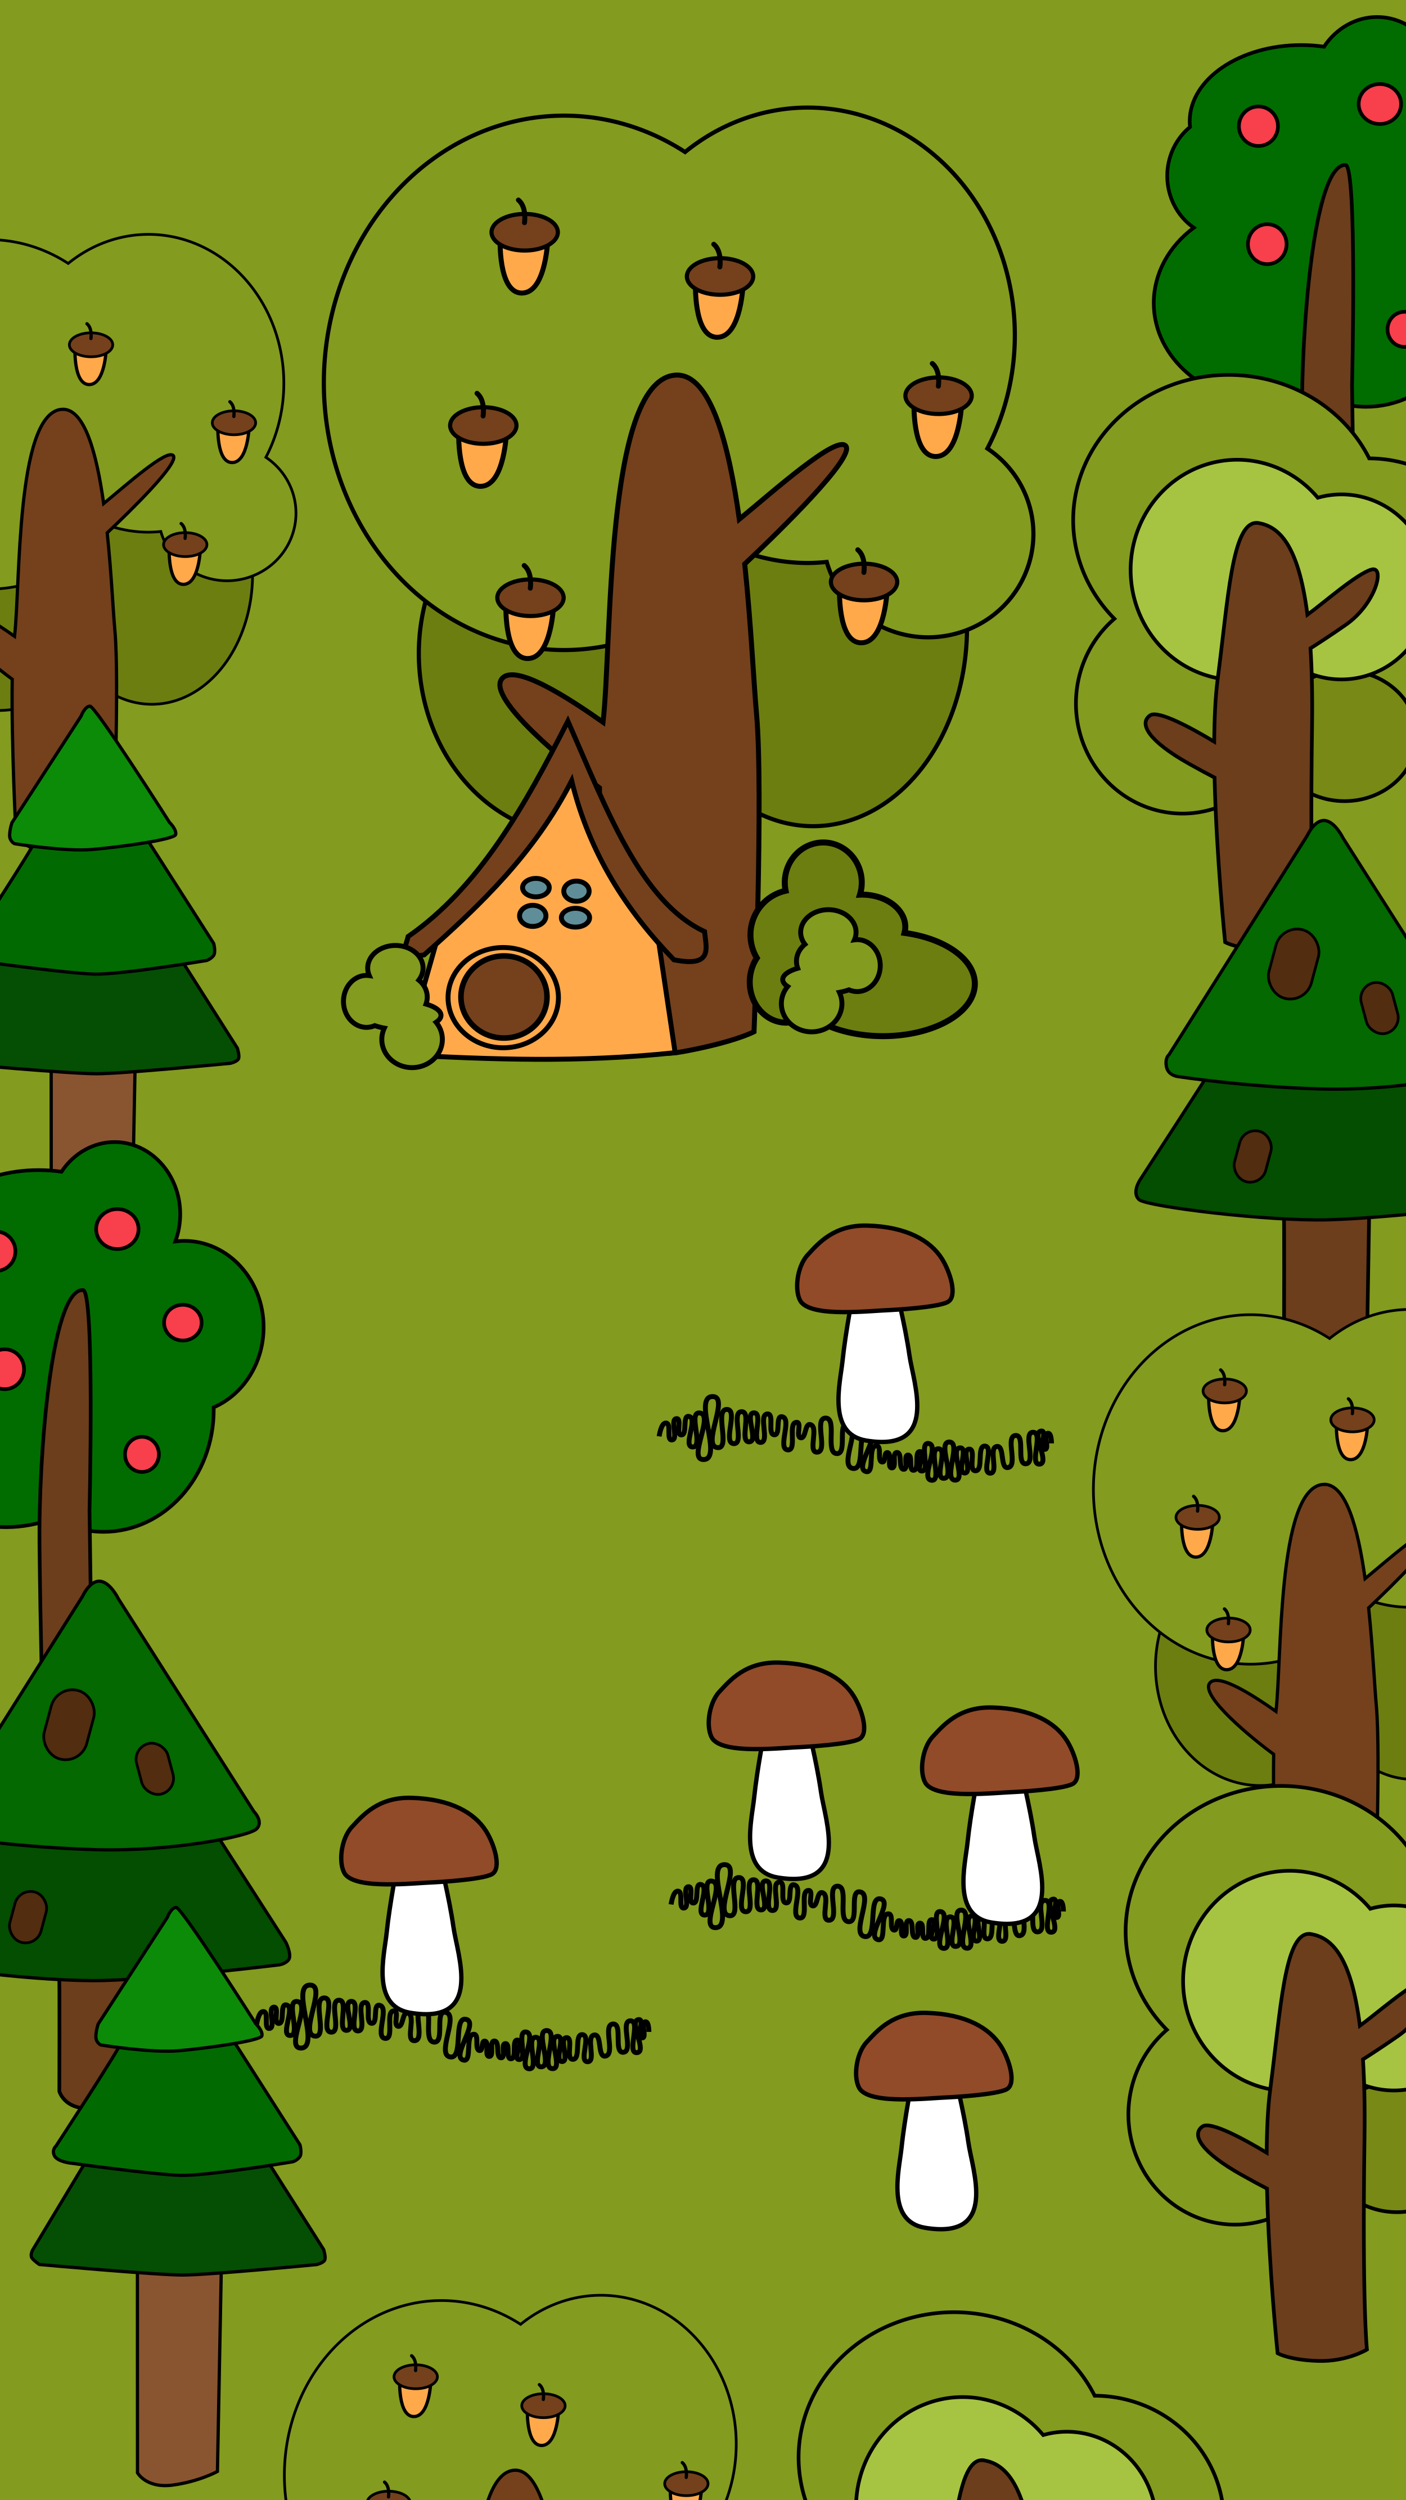 <?xml version="1.0" encoding="UTF-8" standalone="no"?>
<!-- Created with Inkscape (http://www.inkscape.org/) -->

<svg
   width="1080"
   height="1920"
   viewBox="0 0 285.75 508"
   version="1.1"
   id="svg5"
   inkscape:version="1.1 (c4e8f9e, 2021-05-24)"
   sodipodi:docname="home.svg"
   xmlns:inkscape="http://www.inkscape.org/namespaces/inkscape"
   xmlns:sodipodi="http://sodipodi.sourceforge.net/DTD/sodipodi-0.dtd"
   xmlns="http://www.w3.org/2000/svg"
   xmlns:svg="http://www.w3.org/2000/svg">
  <rect x="0" y="0" width="285.75" height="508" fill="#333333" stroke="none"/>
  <sodipodi:namedview
     id="namedview7"
     pagecolor="#ffffff"
     bordercolor="#999999"
     borderopacity="1"
     inkscape:pageshadow="0"
     inkscape:pageopacity="0"
     inkscape:pagecheckerboard="0"
     inkscape:document-units="mm"
     showgrid="false"
     units="px"
     inkscape:zoom="0.23716796"
     inkscape:cx="69.57095"
     inkscape:cy="1408.2847"
     inkscape:window-width="1920"
     inkscape:window-height="1027"
     inkscape:window-x="0"
     inkscape:window-y="0"
     inkscape:window-maximized="1"
     inkscape:current-layer="layer1"
     inkscape:snap-bbox="true"
     inkscape:snap-global="false" />
  <defs
     id="defs2" />
  <g
     inkscape:label="Layer 1"
     inkscape:groupmode="layer"
     id="layer1">
    <rect
       style="color:#000000;font-variation-settings:normal;display:inline;overflow:visible;vector-effect:none;fill:#839b1f;fill-opacity:1;fill-rule:evenodd;stroke:#000000;stroke-width:0.221;stroke-linecap:round;stroke-linejoin:miter;stroke-miterlimit:4;stroke-dasharray:none;stroke-dashoffset:0;stroke-opacity:1;-inkscape-stroke:none;stop-color:#000000"
       id="rect118799"
       width="287.597"
       height="509.88"
       x="-0.99"
       y="-0.502"
       ry="0" />
    <g
       id="g118425-7"
       transform="matrix(2.498,0,0,2.498,-762.216,-1415.97)"
       style="display:inline">
      <path
         id="path73626-5"
         style="color:#000000;font-variation-settings:normal;overflow:visible;opacity:1;vector-effect:none;fill:#016d00;fill-opacity:1;fill-rule:evenodd;stroke:#000000;stroke-width:0.3;stroke-linecap:butt;stroke-linejoin:miter;stroke-miterlimit:4;stroke-dasharray:none;stroke-dashoffset:0;stroke-opacity:1;-inkscape-stroke:none;stop-color:#000000;stop-opacity:1"
         d="m 417.169,568.225 c -1.707,0.003 -3.311,0.899 -4.315,2.414 -0.609,-0.087 -1.23,-0.131 -1.853,-0.131 -5.013,-1.9e-4 -9.076,2.776 -9.076,6.2 0,0.155 0.009,0.309 0.026,0.463 -1.17,0.957 -1.855,2.426 -1.855,3.981 0,1.695 0.813,3.276 2.162,4.212 -2.067,1.531 -3.257,3.766 -3.258,6.119 -1.1e-4,4.454 4.179,8.064 9.334,8.064 1.327,-1.9e-4 2.638,-0.245 3.847,-0.717 1.264,0.719 2.664,1.095 4.085,1.098 4.955,5e-5 8.973,-4.452 8.973,-9.945 -2.1e-4,-0.059 0,-0.119 -0.003,-0.178 2.452,-1.067 4.061,-3.648 4.061,-6.519 -5e-5,-3.879 -2.893,-7.024 -6.463,-7.024 -0.241,0.003 -0.481,0.018 -0.72,0.049 0.262,-0.704 0.398,-1.457 0.398,-2.217 -1.3e-4,-3.241 -2.393,-5.869 -5.344,-5.869 z"
         sodipodi:nodetypes="cccccccccccccccccc" />
      <path
         style="font-variation-settings:normal;opacity:1;vector-effect:none;fill:#6c3e1c;fill-opacity:1;fill-rule:evenodd;stroke:#000000;stroke-width:0.3;stroke-linecap:butt;stroke-linejoin:miter;stroke-miterlimit:4;stroke-dasharray:none;stroke-dashoffset:0;stroke-opacity:1;-inkscape-stroke:none;stop-color:#000000;stop-opacity:1"
         d="m 411.354,616.05 c 0,0 0.315,1.564 1.797,1.285 1.482,-0.279 2.235,-1.398 2.235,-1.398 l -0.253,-17.752 c 0,0 0.431,-17.897 -0.533,-17.924 -2.607,-0.074 -3.608,13.666 -3.538,20.639 0.07,6.972 0.293,15.151 0.293,15.151 z"
         id="path73393-6"
         sodipodi:nodetypes="csccssc" />
      <ellipse
         style="color:#000000;font-variation-settings:normal;overflow:visible;opacity:1;vector-effect:none;fill:#f83f4c;fill-opacity:1;fill-rule:evenodd;stroke:#000000;stroke-width:0.3;stroke-linecap:butt;stroke-linejoin:miter;stroke-miterlimit:4;stroke-dasharray:none;stroke-dashoffset:0;stroke-opacity:1;-inkscape-stroke:none;stop-color:#000000;stop-opacity:1"
         id="path74069-9"
         cx="407.517"
         cy="577.11"
         rx="1.589"
         ry="1.606" />
      <ellipse
         style="color:#000000;font-variation-settings:normal;overflow:visible;opacity:1;vector-effect:none;fill:#f83f4c;fill-opacity:1;fill-rule:evenodd;stroke:#000000;stroke-width:0.3;stroke-linecap:butt;stroke-linejoin:miter;stroke-miterlimit:4;stroke-dasharray:none;stroke-dashoffset:0;stroke-opacity:1;-inkscape-stroke:none;stop-color:#000000;stop-opacity:1"
         id="path74071-8"
         cx="417.397"
         cy="575.303"
         rx="1.726"
         ry="1.627" />
      <ellipse
         style="color:#000000;font-variation-settings:normal;overflow:visible;opacity:1;vector-effect:none;fill:#f83f4c;fill-opacity:1;fill-rule:evenodd;stroke:#000000;stroke-width:0.3;stroke-linecap:butt;stroke-linejoin:miter;stroke-miterlimit:4;stroke-dasharray:none;stroke-dashoffset:0;stroke-opacity:1;-inkscape-stroke:none;stop-color:#000000;stop-opacity:1"
         id="path74073-7"
         cx="422.726"
         cy="582.916"
         rx="1.528"
         ry="1.454" />
      <ellipse
         style="color:#000000;font-variation-settings:normal;overflow:visible;opacity:1;vector-effect:none;fill:#f83f4c;fill-opacity:1;fill-rule:evenodd;stroke:#000000;stroke-width:0.3;stroke-linecap:butt;stroke-linejoin:miter;stroke-miterlimit:4;stroke-dasharray:none;stroke-dashoffset:0;stroke-opacity:1;-inkscape-stroke:none;stop-color:#000000;stop-opacity:1"
         id="path74075-2"
         cx="419.4"
         cy="593.63"
         rx="1.38"
         ry="1.43" />
      <ellipse
         style="color:#000000;font-variation-settings:normal;overflow:visible;opacity:1;vector-effect:none;fill:#f83f4c;fill-opacity:1;fill-rule:evenodd;stroke:#000000;stroke-width:0.3;stroke-linecap:butt;stroke-linejoin:miter;stroke-miterlimit:4;stroke-dasharray:none;stroke-dashoffset:0;stroke-opacity:1;-inkscape-stroke:none;stop-color:#000000;stop-opacity:1"
         id="path74077-8"
         cx="408.234"
         cy="586.703"
         rx="1.573"
         ry="1.624" />
    </g>
    <g
       id="g118439-9"
       transform="matrix(2.498,0,0,2.498,-959.122,-1334.909)"
       style="display:inline">
      <path
         id="path34746-6"
         style="color:#000000;overflow:visible;fill:#839b1f;fill-opacity:1;fill-rule:evenodd;stroke:#000000;stroke-width:0.3;stroke-miterlimit:4;stroke-dasharray:none;stop-color:#000000"
         d="m 483.914,564.885 a 12.645,11.818 0 0 0 -12.645,11.818 12.645,11.818 0 0 0 3.355,8.017 8.675,8.96 0 0 0 -3.13,6.884 8.675,8.96 0 0 0 8.675,8.961 8.675,8.96 0 0 0 8.674,-8.961 8.675,8.96 0 0 0 -0.16,-1.71 10.547,10.256 0 0 0 6.643,2.293 10.547,10.256 0 0 0 10.548,-10.256 10.547,10.256 0 0 0 -10.518,-10.255 12.645,11.818 0 0 0 -11.443,-6.791 z" />
      <ellipse
         style="color:#000000;overflow:visible;fill:#788916;fill-opacity:1;fill-rule:evenodd;stroke:#000000;stroke-width:0.3;stroke-miterlimit:4;stroke-dasharray:none;stop-color:#000000"
         id="path34838-1"
         cx="493.345"
         cy="594.246"
         rx="5.88"
         ry="5.307" />
      <path
         id="path34840-9-0"
         style="color:#000000;overflow:visible;fill:#a6c442;fill-opacity:1;fill-rule:evenodd;stroke:#000000;stroke-width:0.3;stroke-miterlimit:4;stroke-dasharray:none;stop-color:#000000"
         d="m 484.618,571.786 a 8.675,8.96 0 0 0 -8.674,8.96 8.675,8.96 0 0 0 8.674,8.96 8.675,8.96 0 0 0 4.475,-1.289 7.285,7.525 0 0 0 3.997,1.238 7.285,7.525 0 0 0 7.285,-7.526 7.285,7.525 0 0 0 -7.285,-7.525 7.285,7.525 0 0 0 -1.919,0.271 8.675,8.96 0 0 0 -6.553,-3.089 z" />
      <path
         id="path34274-4"
         style="fill:#6c3e1c;fill-opacity:1;fill-rule:evenodd;stroke:#000000;stroke-width:0.3;stroke-linecap:butt;stroke-linejoin:miter;stroke-miterlimit:4;stroke-dasharray:none;stroke-opacity:1"
         d="m 486.178,576.919 c -1.99,0.018 -2.295,6.147 -3.155,12.738 -0.185,1.417 -0.265,3.172 -0.278,5.06 -1.783,-1.072 -4.56,-2.599 -5.217,-2.139 -0.986,0.69 -0.016,2.146 3.139,3.921 0.883,0.497 1.568,0.863 2.104,1.137 0.154,6.511 0.861,13.389 0.861,13.389 0,0 0.93,0.553 3.285,0.627 2.354,0.074 3.984,-0.925 3.984,-0.925 0,0 -0.395,-3.55 -0.197,-17.256 0.035,-2.465 -0.012,-4.559 -0.126,-6.348 0.694,-0.44 1.679,-1.082 2.868,-1.91 2.469,-1.719 3.23,-4.829 2.085,-4.495 -1.213,0.353 -3.885,2.717 -5.204,3.674 -0.734,-5.831 -2.391,-7.171 -3.951,-7.454 -0.068,-0.012 -0.134,-0.018 -0.198,-0.018 z" />
    </g>
    <g
       id="g118433-7"
       transform="matrix(2.498,0,0,2.498,-853.026,-1252.529)"
       style="display:inline">
      <path
         style="font-variation-settings:normal;opacity:1;vector-effect:none;fill:#6c3e1c;fill-opacity:1;fill-rule:evenodd;stroke:#000000;stroke-width:0.3;stroke-linecap:butt;stroke-linejoin:miter;stroke-miterlimit:4;stroke-dasharray:none;stroke-dashoffset:0;stroke-opacity:1;-inkscape-stroke:none;stop-color:#000000;stop-opacity:1"
         d="m 445.934,599.608 c 0.052,0.916 0.017,10.027 0.017,10.027 0,0 0.46,1.777 3.179,1.324 2.719,-0.453 3.591,-1.361 3.591,-1.361 l 0.168,-10.144"
         id="path64462-0" />
      <path
         style="fill:#034e00;fill-opacity:1;fill-rule:evenodd;stroke:#000000;stroke-width:0.265px;stroke-linecap:butt;stroke-linejoin:miter;stroke-opacity:1"
         d="m 440.481,587.679 c -0.07,0.209 -6.249,9.706 -6.249,9.706 0,0 -0.697,1.046 -0.07,1.604 0.628,0.558 10.43,1.777 15.415,1.638 4.985,-0.139 14.248,-1.27 14.248,-1.27 0,0 0.558,-0.07 0.802,-0.453 0.244,-0.383 -0.247,-1.385 -0.247,-1.385 l -5.935,-9.224"
         id="path64109-4" />
      <path
         style="fill:#036900;fill-opacity:1;fill-rule:evenodd;stroke:#000000;stroke-width:0.265px;stroke-linecap:butt;stroke-linejoin:miter;stroke-opacity:1"
         d="m 447.848,569.363 c 0,0 0.575,-1.281 1.412,-1.211 0.837,0.07 1.49,1.42 1.49,1.42 l 11.027,17.307 c 0,0 0.833,0.839 0.206,1.431 -0.628,0.593 -6.918,1.851 -13.089,1.676 -6.171,-0.174 -11.569,-1.008 -11.569,-1.008 0,0 -0.802,-0.07 -0.941,-0.802 -0.139,-0.732 0.209,-0.976 0.209,-0.976 z"
         id="path63713-8"
         sodipodi:nodetypes="csccsscscc" />
      <rect
         style="color:#000000;font-variation-settings:normal;overflow:visible;opacity:1;vector-effect:none;fill:#522d10;fill-opacity:1;fill-rule:evenodd;stroke:#000000;stroke-width:0.221;stroke-linecap:butt;stroke-linejoin:miter;stroke-miterlimit:4;stroke-dasharray:none;stroke-dashoffset:0;stroke-opacity:1;-inkscape-stroke:none;stop-color:#000000;stop-opacity:1"
         id="rect82061-0"
         width="3.58"
         height="5.766"
         x="579.795"
         y="441.562"
         ry="1.79"
         transform="rotate(15)" />
      <rect
         style="color:#000000;font-variation-settings:normal;overflow:visible;vector-effect:none;fill:#522d10;fill-opacity:1;fill-rule:evenodd;stroke:#000000;stroke-width:0.221;stroke-linecap:butt;stroke-linejoin:miter;stroke-miterlimit:4;stroke-dasharray:none;stroke-dashoffset:0;stroke-opacity:1;-inkscape-stroke:none;stop-color:#000000"
         id="rect82061-3-4"
         width="2.632"
         height="4.239"
         x="285.945"
         y="678.842"
         ry="1.316"
         transform="rotate(-15)" />
      <rect
         style="color:#000000;font-variation-settings:normal;overflow:visible;vector-effect:none;fill:#522d10;fill-opacity:1;fill-rule:evenodd;stroke:#000000;stroke-width:0.221;stroke-linecap:butt;stroke-linejoin:miter;stroke-miterlimit:4;stroke-dasharray:none;stroke-dashoffset:0;stroke-opacity:1;-inkscape-stroke:none;stop-color:#000000"
         id="rect82061-3-1-2"
         width="2.632"
         height="4.239"
         x="581.101"
         y="458.305"
         ry="1.316"
         transform="rotate(15)" />
    </g>
    <g
       id="g118410-2"
       transform="matrix(2.498,0,0,2.498,-563.952,-1158.734)"
       style="display:inline">
      <path
         id="path104302-9"
         style="color:#000000;font-variation-settings:normal;overflow:visible;opacity:1;vector-effect:none;fill:#6d7e10;fill-opacity:1;fill-rule:evenodd;stroke:#000000;stroke-width:0.221;stroke-linecap:butt;stroke-linejoin:miter;stroke-miterlimit:4;stroke-dasharray:none;stroke-dashoffset:0;stroke-opacity:1;-inkscape-stroke:none;stop-color:#000000;stop-opacity:1"
         d="m 335.647,577.858 a 7.487,7.757 0 0 0 -7.477,7.464 5.582,5.254 0 0 0 -3.092,-0.88 5.582,5.254 0 0 0 -5.582,5.254 5.582,5.254 0 0 0 1.936,3.973 8.511,9.689 0 0 0 -1.659,5.737 8.511,9.689 0 0 0 8.511,9.689 8.511,9.689 0 0 0 6.644,-3.633 8.192,10.563 0 0 0 5.819,3.13 8.192,10.563 0 0 0 8.192,-10.563 8.192,10.563 0 0 0 -6.114,-10.216 7.487,7.757 0 0 0 0.31,-2.197 7.487,7.757 0 0 0 -7.487,-7.757 z" />
      <path
         id="path104691-9"
         style="color:#000000;font-variation-settings:normal;overflow:visible;opacity:1;vector-effect:none;fill:#839b1f;fill-opacity:1;fill-rule:evenodd;stroke:#000000;stroke-width:0.221;stroke-linecap:butt;stroke-linejoin:miter;stroke-miterlimit:4;stroke-dasharray:none;stroke-dashoffset:0;stroke-opacity:1;-inkscape-stroke:none;stop-color:#000000;stop-opacity:1"
         d="m 340.466,570.371 a 11.018,12.111 0 0 0 -6.527,2.364 12.782,14.212 0 0 0 -6.437,-1.935 12.782,14.212 0 0 0 -12.782,14.212 12.782,14.212 0 0 0 12.782,14.212 12.782,14.212 0 0 0 9.826,-5.136 11.018,12.111 0 0 0 3.138,0.506 11.018,12.111 0 0 0 1.009,-0.057 5.605,5.499 0 0 0 5.391,4.009 5.605,5.499 0 0 0 5.605,-5.499 5.605,5.499 0 0 0 -2.448,-4.543 11.018,12.111 0 0 0 1.46,-6.022 11.018,12.111 0 0 0 -11.017,-12.111 z" />
      <path
         id="path104192-6"
         style="fill:#74411c;fill-opacity:1;fill-rule:evenodd;stroke:#000000;stroke-width:0.265px;stroke-linecap:butt;stroke-linejoin:miter;stroke-opacity:1"
         d="m 333.496,584.598 c -0.056,6.1e-4 -0.112,0.005 -0.169,0.013 -3.649,0.495 -3.27,14.236 -3.753,18.452 -1.731,-1.217 -4.751,-3.215 -5.402,-2.283 -0.733,1.05 3.442,4.478 5.214,5.773 -0.085,5.194 0.311,12.787 0.311,12.787 0,0 1.37,1.744 4.111,1.245 2.74,-0.498 3.799,-1.059 3.799,-1.059 0,0 0.507,-12.803 0.133,-16.914 -0.145,-1.596 -0.29,-4.743 -0.627,-7.965 1.919,-1.812 5.854,-5.656 5.381,-6.271 -0.48,-0.624 -3.874,2.416 -5.669,3.89 -0.572,-4.082 -1.543,-7.687 -3.329,-7.668 z" />
      <path
         style="fill:#ffa94b;fill-opacity:1;fill-rule:evenodd;stroke:#000000;stroke-width:0.265px;stroke-linecap:butt;stroke-linejoin:miter;stroke-opacity:1"
         d="m 324.101,577.225 c 0,0 -0.144,3.027 1.164,3.011 1.308,-0.016 1.378,-2.991 1.378,-2.991"
         id="path105037-02" />
      <ellipse
         style="color:#000000;font-variation-settings:normal;overflow:visible;opacity:1;vector-effect:none;fill:#74411c;fill-opacity:1;fill-rule:evenodd;stroke:#000000;stroke-width:0.221;stroke-linecap:butt;stroke-linejoin:miter;stroke-miterlimit:4;stroke-dasharray:none;stroke-dashoffset:0;stroke-opacity:1;-inkscape-stroke:none;stop-color:#000000;stop-opacity:1"
         id="path105061-7"
         cx="325.406"
         cy="577.001"
         rx="1.765"
         ry="0.973" />
      <path
         style="fill:none;fill-rule:evenodd;stroke:#000000;stroke-width:0.265px;stroke-linecap:round;stroke-linejoin:miter;stroke-opacity:1"
         d="m 325.395,576.492 c 0,0 0.133,-0.826 -0.322,-1.203"
         id="path108612-6" />
      <path
         style="fill:#ffa94b;fill-opacity:1;fill-rule:evenodd;stroke:#000000;stroke-width:0.265px;stroke-linecap:butt;stroke-linejoin:miter;stroke-opacity:1"
         d="m 334.494,579.577 c 0,0 -0.144,3.027 1.164,3.011 1.308,-0.016 1.378,-2.991 1.378,-2.991"
         id="path105037-0-1" />
      <ellipse
         style="color:#000000;font-variation-settings:normal;overflow:visible;vector-effect:none;fill:#74411c;fill-opacity:1;fill-rule:evenodd;stroke:#000000;stroke-width:0.221;stroke-linecap:butt;stroke-linejoin:miter;stroke-miterlimit:4;stroke-dasharray:none;stroke-dashoffset:0;stroke-opacity:1;-inkscape-stroke:none;stop-color:#000000"
         id="path105061-3-3"
         cx="335.799"
         cy="579.354"
         rx="1.765"
         ry="0.973" />
      <path
         style="fill:none;fill-rule:evenodd;stroke:#000000;stroke-width:0.265px;stroke-linecap:round;stroke-linejoin:miter;stroke-opacity:1"
         d="m 335.788,578.844 c 0,0 0.133,-0.826 -0.322,-1.203"
         id="path108612-4-2" />
      <path
         style="fill:#ffa94b;fill-opacity:1;fill-rule:evenodd;stroke:#000000;stroke-width:0.265px;stroke-linecap:butt;stroke-linejoin:miter;stroke-opacity:1"
         d="m 346.121,585.919 c 0,0 -0.144,3.027 1.164,3.011 1.308,-0.016 1.378,-2.991 1.378,-2.991"
         id="path105037-03-1" />
      <ellipse
         style="color:#000000;font-variation-settings:normal;overflow:visible;vector-effect:none;fill:#74411c;fill-opacity:1;fill-rule:evenodd;stroke:#000000;stroke-width:0.221;stroke-linecap:butt;stroke-linejoin:miter;stroke-miterlimit:4;stroke-dasharray:none;stroke-dashoffset:0;stroke-opacity:1;-inkscape-stroke:none;stop-color:#000000"
         id="path105061-9-5"
         cx="347.426"
         cy="585.696"
         rx="1.765"
         ry="0.973" />
      <path
         style="fill:none;fill-rule:evenodd;stroke:#000000;stroke-width:0.265px;stroke-linecap:round;stroke-linejoin:miter;stroke-opacity:1"
         d="m 347.415,585.186 c 0,0 0.133,-0.826 -0.322,-1.203"
         id="path108612-1-9" />
      <path
         style="fill:#ffa94b;fill-opacity:1;fill-rule:evenodd;stroke:#000000;stroke-width:0.265px;stroke-linecap:butt;stroke-linejoin:miter;stroke-opacity:1"
         d="m 342.157,595.828 c 0,0 -0.144,3.027 1.164,3.011 1.308,-0.016 1.378,-2.991 1.378,-2.991"
         id="path105037-9-9" />
      <ellipse
         style="color:#000000;font-variation-settings:normal;overflow:visible;vector-effect:none;fill:#74411c;fill-opacity:1;fill-rule:evenodd;stroke:#000000;stroke-width:0.221;stroke-linecap:butt;stroke-linejoin:miter;stroke-miterlimit:4;stroke-dasharray:none;stroke-dashoffset:0;stroke-opacity:1;-inkscape-stroke:none;stop-color:#000000"
         id="path105061-6-1"
         cx="343.462"
         cy="595.604"
         rx="1.765"
         ry="0.973" />
      <path
         style="fill:none;fill-rule:evenodd;stroke:#000000;stroke-width:0.265px;stroke-linecap:round;stroke-linejoin:miter;stroke-opacity:1"
         d="m 343.451,595.095 c 0,0 0.133,-0.826 -0.322,-1.203"
         id="path108612-9-4" />
      <path
         style="fill:#ffa94b;fill-opacity:1;fill-rule:evenodd;stroke:#000000;stroke-width:0.265px;stroke-linecap:butt;stroke-linejoin:miter;stroke-opacity:1"
         d="m 324.409,596.665 c 0,0 -0.144,3.027 1.164,3.011 1.308,-0.016 1.378,-2.991 1.378,-2.991"
         id="path105037-3-9" />
      <ellipse
         style="color:#000000;font-variation-settings:normal;overflow:visible;vector-effect:none;fill:#74411c;fill-opacity:1;fill-rule:evenodd;stroke:#000000;stroke-width:0.221;stroke-linecap:butt;stroke-linejoin:miter;stroke-miterlimit:4;stroke-dasharray:none;stroke-dashoffset:0;stroke-opacity:1;-inkscape-stroke:none;stop-color:#000000"
         id="path105061-38-1"
         cx="325.714"
         cy="596.441"
         rx="1.765"
         ry="0.973" />
      <path
         style="fill:none;fill-rule:evenodd;stroke:#000000;stroke-width:0.265px;stroke-linecap:round;stroke-linejoin:miter;stroke-opacity:1"
         d="m 325.703,595.932 c 0,0 0.133,-0.826 -0.322,-1.203"
         id="path108612-0-0" />
      <path
         style="fill:#ffa94b;fill-opacity:1;fill-rule:evenodd;stroke:#000000;stroke-width:0.265px;stroke-linecap:butt;stroke-linejoin:miter;stroke-opacity:1"
         d="m 321.899,587.505 c 0,0 -0.144,3.027 1.164,3.011 1.308,-0.016 1.378,-2.991 1.378,-2.991"
         id="path105037-5-7" />
      <ellipse
         style="color:#000000;font-variation-settings:normal;overflow:visible;vector-effect:none;fill:#74411c;fill-opacity:1;fill-rule:evenodd;stroke:#000000;stroke-width:0.221;stroke-linecap:butt;stroke-linejoin:miter;stroke-miterlimit:4;stroke-dasharray:none;stroke-dashoffset:0;stroke-opacity:1;-inkscape-stroke:none;stop-color:#000000"
         id="path105061-66-5"
         cx="323.204"
         cy="587.281"
         rx="1.765"
         ry="0.973" />
      <path
         style="fill:none;fill-rule:evenodd;stroke:#000000;stroke-width:0.265px;stroke-linecap:round;stroke-linejoin:miter;stroke-opacity:1"
         d="m 323.193,586.772 c 0,0 0.133,-0.826 -0.322,-1.203"
         id="path108612-40-8" />
    </g>
    <g
       id="g118439"
       transform="matrix(2.498,0,0,2.498,-948.46,-1048.215)"
       style="display:inline">
      <path
         id="path34746"
         style="color:#000000;overflow:visible;fill:#839b1f;fill-opacity:1;fill-rule:evenodd;stroke:#000000;stroke-width:0.3;stroke-miterlimit:4;stroke-dasharray:none;stop-color:#000000"
         d="m 483.914,564.885 a 12.645,11.818 0 0 0 -12.645,11.818 12.645,11.818 0 0 0 3.355,8.017 8.675,8.96 0 0 0 -3.13,6.884 8.675,8.96 0 0 0 8.675,8.961 8.675,8.96 0 0 0 8.674,-8.961 8.675,8.96 0 0 0 -0.16,-1.71 10.547,10.256 0 0 0 6.643,2.293 10.547,10.256 0 0 0 10.548,-10.256 10.547,10.256 0 0 0 -10.518,-10.255 12.645,11.818 0 0 0 -11.443,-6.791 z" />
      <ellipse
         style="color:#000000;overflow:visible;fill:#788916;fill-opacity:1;fill-rule:evenodd;stroke:#000000;stroke-width:0.3;stroke-miterlimit:4;stroke-dasharray:none;stop-color:#000000"
         id="path34838"
         cx="493.345"
         cy="594.246"
         rx="5.88"
         ry="5.307" />
      <path
         id="path34840-9"
         style="color:#000000;overflow:visible;fill:#a6c442;fill-opacity:1;fill-rule:evenodd;stroke:#000000;stroke-width:0.3;stroke-miterlimit:4;stroke-dasharray:none;stop-color:#000000"
         d="m 484.618,571.786 a 8.675,8.96 0 0 0 -8.674,8.96 8.675,8.96 0 0 0 8.674,8.96 8.675,8.96 0 0 0 4.475,-1.289 7.285,7.525 0 0 0 3.997,1.238 7.285,7.525 0 0 0 7.285,-7.526 7.285,7.525 0 0 0 -7.285,-7.525 7.285,7.525 0 0 0 -1.919,0.271 8.675,8.96 0 0 0 -6.553,-3.089 z" />
      <path
         id="path34274"
         style="fill:#6c3e1c;fill-opacity:1;fill-rule:evenodd;stroke:#000000;stroke-width:0.3;stroke-linecap:butt;stroke-linejoin:miter;stroke-miterlimit:4;stroke-dasharray:none;stroke-opacity:1"
         d="m 486.178,576.919 c -1.99,0.018 -2.295,6.147 -3.155,12.738 -0.185,1.417 -0.265,3.172 -0.278,5.06 -1.783,-1.072 -4.56,-2.599 -5.217,-2.139 -0.986,0.69 -0.016,2.146 3.139,3.921 0.883,0.497 1.568,0.863 2.104,1.137 0.154,6.511 0.861,13.389 0.861,13.389 0,0 0.93,0.553 3.285,0.627 2.354,0.074 3.984,-0.925 3.984,-0.925 0,0 -0.395,-3.55 -0.197,-17.256 0.035,-2.465 -0.012,-4.559 -0.126,-6.348 0.694,-0.44 1.679,-1.082 2.868,-1.91 2.469,-1.719 3.23,-4.829 2.085,-4.495 -1.213,0.353 -3.885,2.717 -5.204,3.674 -0.734,-5.831 -2.391,-7.171 -3.951,-7.454 -0.068,-0.012 -0.134,-0.018 -0.198,-0.018 z" />
    </g>
    <g
       id="g118439-0"
       transform="matrix(2.498,0,0,2.498,-1014.927,-941.286)"
       style="display:inline">
      <path
         id="path34746-5"
         style="color:#000000;overflow:visible;fill:#839b1f;fill-opacity:1;fill-rule:evenodd;stroke:#000000;stroke-width:0.3;stroke-miterlimit:4;stroke-dasharray:none;stop-color:#000000"
         d="m 483.914,564.885 a 12.645,11.818 0 0 0 -12.645,11.818 12.645,11.818 0 0 0 3.355,8.017 8.675,8.96 0 0 0 -3.13,6.884 8.675,8.96 0 0 0 8.675,8.961 8.675,8.96 0 0 0 8.674,-8.961 8.675,8.96 0 0 0 -0.16,-1.71 10.547,10.256 0 0 0 6.643,2.293 10.547,10.256 0 0 0 10.548,-10.256 10.547,10.256 0 0 0 -10.518,-10.255 12.645,11.818 0 0 0 -11.443,-6.791 z" />
      <ellipse
         style="color:#000000;overflow:visible;fill:#788916;fill-opacity:1;fill-rule:evenodd;stroke:#000000;stroke-width:0.3;stroke-miterlimit:4;stroke-dasharray:none;stop-color:#000000"
         id="path34838-0"
         cx="493.345"
         cy="594.246"
         rx="5.88"
         ry="5.307" />
      <path
         id="path34840-9-2"
         style="color:#000000;overflow:visible;fill:#a6c442;fill-opacity:1;fill-rule:evenodd;stroke:#000000;stroke-width:0.3;stroke-miterlimit:4;stroke-dasharray:none;stop-color:#000000"
         d="m 484.618,571.786 a 8.675,8.96 0 0 0 -8.674,8.96 8.675,8.96 0 0 0 8.674,8.96 8.675,8.96 0 0 0 4.475,-1.289 7.285,7.525 0 0 0 3.997,1.238 7.285,7.525 0 0 0 7.285,-7.526 7.285,7.525 0 0 0 -7.285,-7.525 7.285,7.525 0 0 0 -1.919,0.271 8.675,8.96 0 0 0 -6.553,-3.089 z" />
      <path
         id="path34274-9"
         style="fill:#6c3e1c;fill-opacity:1;fill-rule:evenodd;stroke:#000000;stroke-width:0.3;stroke-linecap:butt;stroke-linejoin:miter;stroke-miterlimit:4;stroke-dasharray:none;stroke-opacity:1"
         d="m 486.178,576.919 c -1.99,0.018 -2.295,6.147 -3.155,12.738 -0.185,1.417 -0.265,3.172 -0.278,5.06 -1.783,-1.072 -4.56,-2.599 -5.217,-2.139 -0.986,0.69 -0.016,2.146 3.139,3.921 0.883,0.497 1.568,0.863 2.104,1.137 0.154,6.511 0.861,13.389 0.861,13.389 0,0 0.93,0.553 3.285,0.627 2.354,0.074 3.984,-0.925 3.984,-0.925 0,0 -0.395,-3.55 -0.197,-17.256 0.035,-2.465 -0.012,-4.559 -0.126,-6.348 0.694,-0.44 1.679,-1.082 2.868,-1.91 2.469,-1.719 3.23,-4.829 2.085,-4.495 -1.213,0.353 -3.885,2.717 -5.204,3.674 -0.734,-5.831 -2.391,-7.171 -3.951,-7.454 -0.068,-0.012 -0.134,-0.018 -0.198,-0.018 z" />
    </g>
    <g
       id="g118410"
       transform="matrix(2.498,0,0,2.498,-820.32,-1377.167)"
       style="display:inline">
      <path
         id="path104302"
         style="color:#000000;font-variation-settings:normal;overflow:visible;opacity:1;vector-effect:none;fill:#6d7e10;fill-opacity:1;fill-rule:evenodd;stroke:#000000;stroke-width:0.221;stroke-linecap:butt;stroke-linejoin:miter;stroke-miterlimit:4;stroke-dasharray:none;stroke-dashoffset:0;stroke-opacity:1;-inkscape-stroke:none;stop-color:#000000;stop-opacity:1"
         d="m 335.647,577.858 a 7.487,7.757 0 0 0 -7.477,7.464 5.582,5.254 0 0 0 -3.092,-0.88 5.582,5.254 0 0 0 -5.582,5.254 5.582,5.254 0 0 0 1.936,3.973 8.511,9.689 0 0 0 -1.659,5.737 8.511,9.689 0 0 0 8.511,9.689 8.511,9.689 0 0 0 6.644,-3.633 8.192,10.563 0 0 0 5.819,3.13 8.192,10.563 0 0 0 8.192,-10.563 8.192,10.563 0 0 0 -6.114,-10.216 7.487,7.757 0 0 0 0.31,-2.197 7.487,7.757 0 0 0 -7.487,-7.757 z" />
      <path
         id="path104691"
         style="color:#000000;font-variation-settings:normal;overflow:visible;opacity:1;vector-effect:none;fill:#839b1f;fill-opacity:1;fill-rule:evenodd;stroke:#000000;stroke-width:0.221;stroke-linecap:butt;stroke-linejoin:miter;stroke-miterlimit:4;stroke-dasharray:none;stroke-dashoffset:0;stroke-opacity:1;-inkscape-stroke:none;stop-color:#000000;stop-opacity:1"
         d="m 340.466,570.371 a 11.018,12.111 0 0 0 -6.527,2.364 12.782,14.212 0 0 0 -6.437,-1.935 12.782,14.212 0 0 0 -12.782,14.212 12.782,14.212 0 0 0 12.782,14.212 12.782,14.212 0 0 0 9.826,-5.136 11.018,12.111 0 0 0 3.138,0.506 11.018,12.111 0 0 0 1.009,-0.057 5.605,5.499 0 0 0 5.391,4.009 5.605,5.499 0 0 0 5.605,-5.499 5.605,5.499 0 0 0 -2.448,-4.543 11.018,12.111 0 0 0 1.46,-6.022 11.018,12.111 0 0 0 -11.017,-12.111 z" />
      <path
         id="path104192"
         style="fill:#74411c;fill-opacity:1;fill-rule:evenodd;stroke:#000000;stroke-width:0.265px;stroke-linecap:butt;stroke-linejoin:miter;stroke-opacity:1"
         d="m 333.496,584.598 c -0.056,6.1e-4 -0.112,0.005 -0.169,0.013 -3.649,0.495 -3.27,14.236 -3.753,18.452 -1.731,-1.217 -4.751,-3.215 -5.402,-2.283 -0.733,1.05 3.442,4.478 5.214,5.773 -0.085,5.194 0.311,12.787 0.311,12.787 0,0 1.37,1.744 4.111,1.245 2.74,-0.498 3.799,-1.059 3.799,-1.059 0,0 0.507,-12.803 0.133,-16.914 -0.145,-1.596 -0.29,-4.743 -0.627,-7.965 1.919,-1.812 5.854,-5.656 5.381,-6.271 -0.48,-0.624 -3.874,2.416 -5.669,3.89 -0.572,-4.082 -1.543,-7.687 -3.329,-7.668 z" />
      <path
         style="fill:#ffa94b;fill-opacity:1;fill-rule:evenodd;stroke:#000000;stroke-width:0.265px;stroke-linecap:butt;stroke-linejoin:miter;stroke-opacity:1"
         d="m 324.101,577.225 c 0,0 -0.144,3.027 1.164,3.011 1.308,-0.016 1.378,-2.991 1.378,-2.991"
         id="path105037" />
      <ellipse
         style="color:#000000;font-variation-settings:normal;overflow:visible;opacity:1;vector-effect:none;fill:#74411c;fill-opacity:1;fill-rule:evenodd;stroke:#000000;stroke-width:0.221;stroke-linecap:butt;stroke-linejoin:miter;stroke-miterlimit:4;stroke-dasharray:none;stroke-dashoffset:0;stroke-opacity:1;-inkscape-stroke:none;stop-color:#000000;stop-opacity:1"
         id="path105061"
         cx="325.406"
         cy="577.001"
         rx="1.765"
         ry="0.973" />
      <path
         style="fill:none;fill-rule:evenodd;stroke:#000000;stroke-width:0.265px;stroke-linecap:round;stroke-linejoin:miter;stroke-opacity:1"
         d="m 325.395,576.492 c 0,0 0.133,-0.826 -0.322,-1.203"
         id="path108612" />
      <path
         style="fill:#ffa94b;fill-opacity:1;fill-rule:evenodd;stroke:#000000;stroke-width:0.265px;stroke-linecap:butt;stroke-linejoin:miter;stroke-opacity:1"
         d="m 334.494,579.577 c 0,0 -0.144,3.027 1.164,3.011 1.308,-0.016 1.378,-2.991 1.378,-2.991"
         id="path105037-0" />
      <ellipse
         style="color:#000000;font-variation-settings:normal;overflow:visible;vector-effect:none;fill:#74411c;fill-opacity:1;fill-rule:evenodd;stroke:#000000;stroke-width:0.221;stroke-linecap:butt;stroke-linejoin:miter;stroke-miterlimit:4;stroke-dasharray:none;stroke-dashoffset:0;stroke-opacity:1;-inkscape-stroke:none;stop-color:#000000"
         id="path105061-3"
         cx="335.799"
         cy="579.354"
         rx="1.765"
         ry="0.973" />
      <path
         style="fill:none;fill-rule:evenodd;stroke:#000000;stroke-width:0.265px;stroke-linecap:round;stroke-linejoin:miter;stroke-opacity:1"
         d="m 335.788,578.844 c 0,0 0.133,-0.826 -0.322,-1.203"
         id="path108612-4" />
      <path
         style="fill:#ffa94b;fill-opacity:1;fill-rule:evenodd;stroke:#000000;stroke-width:0.265px;stroke-linecap:butt;stroke-linejoin:miter;stroke-opacity:1"
         d="m 346.121,585.919 c 0,0 -0.144,3.027 1.164,3.011 1.308,-0.016 1.378,-2.991 1.378,-2.991"
         id="path105037-03" />
      <ellipse
         style="color:#000000;font-variation-settings:normal;overflow:visible;vector-effect:none;fill:#74411c;fill-opacity:1;fill-rule:evenodd;stroke:#000000;stroke-width:0.221;stroke-linecap:butt;stroke-linejoin:miter;stroke-miterlimit:4;stroke-dasharray:none;stroke-dashoffset:0;stroke-opacity:1;-inkscape-stroke:none;stop-color:#000000"
         id="path105061-9"
         cx="347.426"
         cy="585.696"
         rx="1.765"
         ry="0.973" />
      <path
         style="fill:none;fill-rule:evenodd;stroke:#000000;stroke-width:0.265px;stroke-linecap:round;stroke-linejoin:miter;stroke-opacity:1"
         d="m 347.415,585.186 c 0,0 0.133,-0.826 -0.322,-1.203"
         id="path108612-1" />
      <path
         style="fill:#ffa94b;fill-opacity:1;fill-rule:evenodd;stroke:#000000;stroke-width:0.265px;stroke-linecap:butt;stroke-linejoin:miter;stroke-opacity:1"
         d="m 342.157,595.828 c 0,0 -0.144,3.027 1.164,3.011 1.308,-0.016 1.378,-2.991 1.378,-2.991"
         id="path105037-9" />
      <ellipse
         style="color:#000000;font-variation-settings:normal;overflow:visible;vector-effect:none;fill:#74411c;fill-opacity:1;fill-rule:evenodd;stroke:#000000;stroke-width:0.221;stroke-linecap:butt;stroke-linejoin:miter;stroke-miterlimit:4;stroke-dasharray:none;stroke-dashoffset:0;stroke-opacity:1;-inkscape-stroke:none;stop-color:#000000"
         id="path105061-6"
         cx="343.462"
         cy="595.604"
         rx="1.765"
         ry="0.973" />
      <path
         style="fill:none;fill-rule:evenodd;stroke:#000000;stroke-width:0.265px;stroke-linecap:round;stroke-linejoin:miter;stroke-opacity:1"
         d="m 343.451,595.095 c 0,0 0.133,-0.826 -0.322,-1.203"
         id="path108612-9" />
      <path
         style="fill:#ffa94b;fill-opacity:1;fill-rule:evenodd;stroke:#000000;stroke-width:0.265px;stroke-linecap:butt;stroke-linejoin:miter;stroke-opacity:1"
         d="m 324.409,596.665 c 0,0 -0.144,3.027 1.164,3.011 1.308,-0.016 1.378,-2.991 1.378,-2.991"
         id="path105037-3" />
      <ellipse
         style="color:#000000;font-variation-settings:normal;overflow:visible;vector-effect:none;fill:#74411c;fill-opacity:1;fill-rule:evenodd;stroke:#000000;stroke-width:0.221;stroke-linecap:butt;stroke-linejoin:miter;stroke-miterlimit:4;stroke-dasharray:none;stroke-dashoffset:0;stroke-opacity:1;-inkscape-stroke:none;stop-color:#000000"
         id="path105061-38"
         cx="325.714"
         cy="596.441"
         rx="1.765"
         ry="0.973" />
      <path
         style="fill:none;fill-rule:evenodd;stroke:#000000;stroke-width:0.265px;stroke-linecap:round;stroke-linejoin:miter;stroke-opacity:1"
         d="m 325.703,595.932 c 0,0 0.133,-0.826 -0.322,-1.203"
         id="path108612-0" />
      <path
         style="fill:#ffa94b;fill-opacity:1;fill-rule:evenodd;stroke:#000000;stroke-width:0.265px;stroke-linecap:butt;stroke-linejoin:miter;stroke-opacity:1"
         d="m 321.899,587.505 c 0,0 -0.144,3.027 1.164,3.011 1.308,-0.016 1.378,-2.991 1.378,-2.991"
         id="path105037-5" />
      <ellipse
         style="color:#000000;font-variation-settings:normal;overflow:visible;vector-effect:none;fill:#74411c;fill-opacity:1;fill-rule:evenodd;stroke:#000000;stroke-width:0.221;stroke-linecap:butt;stroke-linejoin:miter;stroke-miterlimit:4;stroke-dasharray:none;stroke-dashoffset:0;stroke-opacity:1;-inkscape-stroke:none;stop-color:#000000"
         id="path105061-66"
         cx="323.204"
         cy="587.281"
         rx="1.765"
         ry="0.973" />
      <path
         style="fill:none;fill-rule:evenodd;stroke:#000000;stroke-width:0.265px;stroke-linecap:round;stroke-linejoin:miter;stroke-opacity:1"
         d="m 323.193,586.772 c 0,0 0.133,-0.826 -0.322,-1.203"
         id="path108612-40" />
    </g>
    <g
       id="g118410-22"
       transform="matrix(2.498,0,0,2.498,-728.376,-958.435)"
       style="display:inline">
      <path
         id="path104302-2"
         style="color:#000000;font-variation-settings:normal;overflow:visible;opacity:1;vector-effect:none;fill:#6d7e10;fill-opacity:1;fill-rule:evenodd;stroke:#000000;stroke-width:0.221;stroke-linecap:butt;stroke-linejoin:miter;stroke-miterlimit:4;stroke-dasharray:none;stroke-dashoffset:0;stroke-opacity:1;-inkscape-stroke:none;stop-color:#000000;stop-opacity:1"
         d="m 335.647,577.858 a 7.487,7.757 0 0 0 -7.477,7.464 5.582,5.254 0 0 0 -3.092,-0.88 5.582,5.254 0 0 0 -5.582,5.254 5.582,5.254 0 0 0 1.936,3.973 8.511,9.689 0 0 0 -1.659,5.737 8.511,9.689 0 0 0 8.511,9.689 8.511,9.689 0 0 0 6.644,-3.633 8.192,10.563 0 0 0 5.819,3.13 8.192,10.563 0 0 0 8.192,-10.563 8.192,10.563 0 0 0 -6.114,-10.216 7.487,7.757 0 0 0 0.31,-2.197 7.487,7.757 0 0 0 -7.487,-7.757 z" />
      <path
         id="path104691-0"
         style="color:#000000;font-variation-settings:normal;overflow:visible;opacity:1;vector-effect:none;fill:#839b1f;fill-opacity:1;fill-rule:evenodd;stroke:#000000;stroke-width:0.221;stroke-linecap:butt;stroke-linejoin:miter;stroke-miterlimit:4;stroke-dasharray:none;stroke-dashoffset:0;stroke-opacity:1;-inkscape-stroke:none;stop-color:#000000;stop-opacity:1"
         d="m 340.466,570.371 a 11.018,12.111 0 0 0 -6.527,2.364 12.782,14.212 0 0 0 -6.437,-1.935 12.782,14.212 0 0 0 -12.782,14.212 12.782,14.212 0 0 0 12.782,14.212 12.782,14.212 0 0 0 9.826,-5.136 11.018,12.111 0 0 0 3.138,0.506 11.018,12.111 0 0 0 1.009,-0.057 5.605,5.499 0 0 0 5.391,4.009 5.605,5.499 0 0 0 5.605,-5.499 5.605,5.499 0 0 0 -2.448,-4.543 11.018,12.111 0 0 0 1.46,-6.022 11.018,12.111 0 0 0 -11.017,-12.111 z" />
      <path
         id="path104192-5"
         style="fill:#74411c;fill-opacity:1;fill-rule:evenodd;stroke:#000000;stroke-width:0.265px;stroke-linecap:butt;stroke-linejoin:miter;stroke-opacity:1"
         d="m 333.496,584.598 c -0.056,6.1e-4 -0.112,0.005 -0.169,0.013 -3.649,0.495 -3.27,14.236 -3.753,18.452 -1.731,-1.217 -4.751,-3.215 -5.402,-2.283 -0.733,1.05 3.442,4.478 5.214,5.773 -0.085,5.194 0.311,12.787 0.311,12.787 0,0 1.37,1.744 4.111,1.245 2.74,-0.498 3.799,-1.059 3.799,-1.059 0,0 0.507,-12.803 0.133,-16.914 -0.145,-1.596 -0.29,-4.743 -0.627,-7.965 1.919,-1.812 5.854,-5.656 5.381,-6.271 -0.48,-0.624 -3.874,2.416 -5.669,3.89 -0.572,-4.082 -1.543,-7.687 -3.329,-7.668 z" />
      <path
         style="fill:#ffa94b;fill-opacity:1;fill-rule:evenodd;stroke:#000000;stroke-width:0.265px;stroke-linecap:butt;stroke-linejoin:miter;stroke-opacity:1"
         d="m 324.101,577.225 c 0,0 -0.144,3.027 1.164,3.011 1.308,-0.016 1.378,-2.991 1.378,-2.991"
         id="path105037-52" />
      <ellipse
         style="color:#000000;font-variation-settings:normal;overflow:visible;opacity:1;vector-effect:none;fill:#74411c;fill-opacity:1;fill-rule:evenodd;stroke:#000000;stroke-width:0.221;stroke-linecap:butt;stroke-linejoin:miter;stroke-miterlimit:4;stroke-dasharray:none;stroke-dashoffset:0;stroke-opacity:1;-inkscape-stroke:none;stop-color:#000000;stop-opacity:1"
         id="path105061-90"
         cx="325.406"
         cy="577.001"
         rx="1.765"
         ry="0.973" />
      <path
         style="fill:none;fill-rule:evenodd;stroke:#000000;stroke-width:0.265px;stroke-linecap:round;stroke-linejoin:miter;stroke-opacity:1"
         d="m 325.395,576.492 c 0,0 0.133,-0.826 -0.322,-1.203"
         id="path108612-2" />
      <path
         style="fill:#ffa94b;fill-opacity:1;fill-rule:evenodd;stroke:#000000;stroke-width:0.265px;stroke-linecap:butt;stroke-linejoin:miter;stroke-opacity:1"
         d="m 334.494,579.577 c 0,0 -0.144,3.027 1.164,3.011 1.308,-0.016 1.378,-2.991 1.378,-2.991"
         id="path105037-0-8" />
      <ellipse
         style="color:#000000;font-variation-settings:normal;overflow:visible;vector-effect:none;fill:#74411c;fill-opacity:1;fill-rule:evenodd;stroke:#000000;stroke-width:0.221;stroke-linecap:butt;stroke-linejoin:miter;stroke-miterlimit:4;stroke-dasharray:none;stroke-dashoffset:0;stroke-opacity:1;-inkscape-stroke:none;stop-color:#000000"
         id="path105061-3-38"
         cx="335.799"
         cy="579.354"
         rx="1.765"
         ry="0.973" />
      <path
         style="fill:none;fill-rule:evenodd;stroke:#000000;stroke-width:0.265px;stroke-linecap:round;stroke-linejoin:miter;stroke-opacity:1"
         d="m 335.788,578.844 c 0,0 0.133,-0.826 -0.322,-1.203"
         id="path108612-4-0" />
      <path
         style="fill:#ffa94b;fill-opacity:1;fill-rule:evenodd;stroke:#000000;stroke-width:0.265px;stroke-linecap:butt;stroke-linejoin:miter;stroke-opacity:1"
         d="m 346.121,585.919 c 0,0 -0.144,3.027 1.164,3.011 1.308,-0.016 1.378,-2.991 1.378,-2.991"
         id="path105037-03-4" />
      <ellipse
         style="color:#000000;font-variation-settings:normal;overflow:visible;vector-effect:none;fill:#74411c;fill-opacity:1;fill-rule:evenodd;stroke:#000000;stroke-width:0.221;stroke-linecap:butt;stroke-linejoin:miter;stroke-miterlimit:4;stroke-dasharray:none;stroke-dashoffset:0;stroke-opacity:1;-inkscape-stroke:none;stop-color:#000000"
         id="path105061-9-0"
         cx="347.426"
         cy="585.696"
         rx="1.765"
         ry="0.973" />
      <path
         style="fill:none;fill-rule:evenodd;stroke:#000000;stroke-width:0.265px;stroke-linecap:round;stroke-linejoin:miter;stroke-opacity:1"
         d="m 347.415,585.186 c 0,0 0.133,-0.826 -0.322,-1.203"
         id="path108612-1-91" />
      <path
         style="fill:#ffa94b;fill-opacity:1;fill-rule:evenodd;stroke:#000000;stroke-width:0.265px;stroke-linecap:butt;stroke-linejoin:miter;stroke-opacity:1"
         d="m 342.157,595.828 c 0,0 -0.144,3.027 1.164,3.011 1.308,-0.016 1.378,-2.991 1.378,-2.991"
         id="path105037-9-96" />
      <ellipse
         style="color:#000000;font-variation-settings:normal;overflow:visible;vector-effect:none;fill:#74411c;fill-opacity:1;fill-rule:evenodd;stroke:#000000;stroke-width:0.221;stroke-linecap:butt;stroke-linejoin:miter;stroke-miterlimit:4;stroke-dasharray:none;stroke-dashoffset:0;stroke-opacity:1;-inkscape-stroke:none;stop-color:#000000"
         id="path105061-6-2"
         cx="343.462"
         cy="595.604"
         rx="1.765"
         ry="0.973" />
      <path
         style="fill:none;fill-rule:evenodd;stroke:#000000;stroke-width:0.265px;stroke-linecap:round;stroke-linejoin:miter;stroke-opacity:1"
         d="m 343.451,595.095 c 0,0 0.133,-0.826 -0.322,-1.203"
         id="path108612-9-5" />
      <path
         style="fill:#ffa94b;fill-opacity:1;fill-rule:evenodd;stroke:#000000;stroke-width:0.265px;stroke-linecap:butt;stroke-linejoin:miter;stroke-opacity:1"
         d="m 324.409,596.665 c 0,0 -0.144,3.027 1.164,3.011 1.308,-0.016 1.378,-2.991 1.378,-2.991"
         id="path105037-3-4" />
      <ellipse
         style="color:#000000;font-variation-settings:normal;overflow:visible;vector-effect:none;fill:#74411c;fill-opacity:1;fill-rule:evenodd;stroke:#000000;stroke-width:0.221;stroke-linecap:butt;stroke-linejoin:miter;stroke-miterlimit:4;stroke-dasharray:none;stroke-dashoffset:0;stroke-opacity:1;-inkscape-stroke:none;stop-color:#000000"
         id="path105061-38-4"
         cx="325.714"
         cy="596.441"
         rx="1.765"
         ry="0.973" />
      <path
         style="fill:none;fill-rule:evenodd;stroke:#000000;stroke-width:0.265px;stroke-linecap:round;stroke-linejoin:miter;stroke-opacity:1"
         d="m 325.703,595.932 c 0,0 0.133,-0.826 -0.322,-1.203"
         id="path108612-0-9" />
      <path
         style="fill:#ffa94b;fill-opacity:1;fill-rule:evenodd;stroke:#000000;stroke-width:0.265px;stroke-linecap:butt;stroke-linejoin:miter;stroke-opacity:1"
         d="m 321.899,587.505 c 0,0 -0.144,3.027 1.164,3.011 1.308,-0.016 1.378,-2.991 1.378,-2.991"
         id="path105037-5-9" />
      <ellipse
         style="color:#000000;font-variation-settings:normal;overflow:visible;vector-effect:none;fill:#74411c;fill-opacity:1;fill-rule:evenodd;stroke:#000000;stroke-width:0.221;stroke-linecap:butt;stroke-linejoin:miter;stroke-miterlimit:4;stroke-dasharray:none;stroke-dashoffset:0;stroke-opacity:1;-inkscape-stroke:none;stop-color:#000000"
         id="path105061-66-3"
         cx="323.204"
         cy="587.281"
         rx="1.765"
         ry="0.973" />
      <path
         style="fill:none;fill-rule:evenodd;stroke:#000000;stroke-width:0.265px;stroke-linecap:round;stroke-linejoin:miter;stroke-opacity:1"
         d="m 323.193,586.772 c 0,0 0.133,-0.826 -0.322,-1.203"
         id="path108612-40-6" />
    </g>
    <g
       id="g118416"
       transform="matrix(2.498,0,0,2.498,-927.443,-1287.596)"
       style="display:inline">
      <path
         style="fill:#895530;fill-opacity:1;fill-rule:evenodd;stroke:#000000;stroke-width:0.265px;stroke-linecap:butt;stroke-linejoin:miter;stroke-opacity:1"
         d="m 375.438,601.926 0.006,16.948 c 0,0 0.7,1.281 2.849,1 2.149,-0.28 3.656,-1.11 3.656,-1.11 l 0.317,-16.688"
         id="path86516" />
      <path
         style="fill:#044f04;fill-opacity:1;fill-rule:evenodd;stroke:#000000;stroke-width:0.265px;stroke-linecap:butt;stroke-linejoin:miter;stroke-opacity:1"
         d="m 371.325,593.418 -4.429,7.363 c 0,0 -0.187,0.389 -0.047,0.607 0.14,0.218 0.611,0.542 0.611,0.542 0,0 9.507,0.862 11.674,0.857 2.167,-0.005 10.893,-0.852 10.893,-0.852 0,0 0.519,-0.123 0.643,-0.349 0.125,-0.226 -0.082,-0.877 -0.082,-0.877 l -4.716,-7.425"
         id="path86514" />
      <path
         style="fill:#016b01;fill-opacity:1;fill-rule:evenodd;stroke:#000000;stroke-width:0.265px;stroke-linecap:butt;stroke-linejoin:miter;stroke-opacity:1"
         d="m 374.207,583.721 c -0.204,0.652 -5.386,8.564 -5.386,8.564 0,0 -0.376,0.319 -0.135,0.801 0.241,0.483 1.318,0.599 1.318,0.599 0,0 6.745,0.933 8.925,0.996 2.18,0.062 9.155,-1.106 9.155,-1.106 0,0 0.311,-0.093 0.545,-0.374 0.234,-0.28 0.031,-1.012 0.031,-1.012 l -5.617,-8.776"
         id="path86512" />
      <path
         style="fill:#0c8b08;fill-opacity:1;fill-rule:evenodd;stroke:#000000;stroke-width:0.265px;stroke-linecap:butt;stroke-linejoin:miter;stroke-opacity:1"
         d="m 377.873,573.697 c 0,0 0.28,-0.779 0.716,-0.81 0.436,-0.031 6.477,9.455 6.477,9.455 0,0 0.594,0.583 0.501,0.988 -0.093,0.405 -4.482,1.016 -6.75,1.214 -2.268,0.198 -6.293,-0.459 -6.293,-0.459 0,0 -0.218,0 -0.405,-0.374 -0.187,-0.374 0.125,-1.339 0.125,-1.339 z"
         id="path86510" />
    </g>
    <g
       id="g118425"
       transform="matrix(2.498,0,0,2.498,-1018.809,-1187.385)"
       style="display:inline">
      <path
         id="path73626"
         style="color:#000000;font-variation-settings:normal;overflow:visible;opacity:1;vector-effect:none;fill:#016d00;fill-opacity:1;fill-rule:evenodd;stroke:#000000;stroke-width:0.3;stroke-linecap:butt;stroke-linejoin:miter;stroke-miterlimit:4;stroke-dasharray:none;stroke-dashoffset:0;stroke-opacity:1;-inkscape-stroke:none;stop-color:#000000;stop-opacity:1"
         d="m 417.169,568.225 c -1.707,0.003 -3.311,0.899 -4.315,2.414 -0.609,-0.087 -1.23,-0.131 -1.853,-0.131 -5.013,-1.9e-4 -9.076,2.776 -9.076,6.2 0,0.155 0.009,0.309 0.026,0.463 -1.17,0.957 -1.855,2.426 -1.855,3.981 0,1.695 0.813,3.276 2.162,4.212 -2.067,1.531 -3.257,3.766 -3.258,6.119 -1.1e-4,4.454 4.179,8.064 9.334,8.064 1.327,-1.9e-4 2.638,-0.245 3.847,-0.717 1.264,0.719 2.664,1.095 4.085,1.098 4.955,5e-5 8.973,-4.452 8.973,-9.945 -2.1e-4,-0.059 0,-0.119 -0.003,-0.178 2.452,-1.067 4.061,-3.648 4.061,-6.519 -5e-5,-3.879 -2.893,-7.024 -6.463,-7.024 -0.241,0.003 -0.481,0.018 -0.72,0.049 0.262,-0.704 0.398,-1.457 0.398,-2.217 -1.3e-4,-3.241 -2.393,-5.869 -5.344,-5.869 z"
         sodipodi:nodetypes="cccccccccccccccccc" />
      <path
         style="font-variation-settings:normal;opacity:1;vector-effect:none;fill:#6c3e1c;fill-opacity:1;fill-rule:evenodd;stroke:#000000;stroke-width:0.3;stroke-linecap:butt;stroke-linejoin:miter;stroke-miterlimit:4;stroke-dasharray:none;stroke-dashoffset:0;stroke-opacity:1;-inkscape-stroke:none;stop-color:#000000;stop-opacity:1"
         d="m 411.354,616.05 c 0,0 0.315,1.564 1.797,1.285 1.482,-0.279 2.235,-1.398 2.235,-1.398 l -0.253,-17.752 c 0,0 0.431,-17.897 -0.533,-17.924 -2.607,-0.074 -3.608,13.666 -3.538,20.639 0.07,6.972 0.293,15.151 0.293,15.151 z"
         id="path73393"
         sodipodi:nodetypes="csccssc" />
      <ellipse
         style="color:#000000;font-variation-settings:normal;overflow:visible;opacity:1;vector-effect:none;fill:#f83f4c;fill-opacity:1;fill-rule:evenodd;stroke:#000000;stroke-width:0.3;stroke-linecap:butt;stroke-linejoin:miter;stroke-miterlimit:4;stroke-dasharray:none;stroke-dashoffset:0;stroke-opacity:1;-inkscape-stroke:none;stop-color:#000000;stop-opacity:1"
         id="path74069"
         cx="407.517"
         cy="577.11"
         rx="1.589"
         ry="1.606" />
      <ellipse
         style="color:#000000;font-variation-settings:normal;overflow:visible;opacity:1;vector-effect:none;fill:#f83f4c;fill-opacity:1;fill-rule:evenodd;stroke:#000000;stroke-width:0.3;stroke-linecap:butt;stroke-linejoin:miter;stroke-miterlimit:4;stroke-dasharray:none;stroke-dashoffset:0;stroke-opacity:1;-inkscape-stroke:none;stop-color:#000000;stop-opacity:1"
         id="path74071"
         cx="417.397"
         cy="575.303"
         rx="1.726"
         ry="1.627" />
      <ellipse
         style="color:#000000;font-variation-settings:normal;overflow:visible;opacity:1;vector-effect:none;fill:#f83f4c;fill-opacity:1;fill-rule:evenodd;stroke:#000000;stroke-width:0.3;stroke-linecap:butt;stroke-linejoin:miter;stroke-miterlimit:4;stroke-dasharray:none;stroke-dashoffset:0;stroke-opacity:1;-inkscape-stroke:none;stop-color:#000000;stop-opacity:1"
         id="path74073"
         cx="422.726"
         cy="582.916"
         rx="1.528"
         ry="1.454" />
      <ellipse
         style="color:#000000;font-variation-settings:normal;overflow:visible;opacity:1;vector-effect:none;fill:#f83f4c;fill-opacity:1;fill-rule:evenodd;stroke:#000000;stroke-width:0.3;stroke-linecap:butt;stroke-linejoin:miter;stroke-miterlimit:4;stroke-dasharray:none;stroke-dashoffset:0;stroke-opacity:1;-inkscape-stroke:none;stop-color:#000000;stop-opacity:1"
         id="path74075"
         cx="419.4"
         cy="593.63"
         rx="1.38"
         ry="1.43" />
      <ellipse
         style="color:#000000;font-variation-settings:normal;overflow:visible;opacity:1;vector-effect:none;fill:#f83f4c;fill-opacity:1;fill-rule:evenodd;stroke:#000000;stroke-width:0.3;stroke-linecap:butt;stroke-linejoin:miter;stroke-miterlimit:4;stroke-dasharray:none;stroke-dashoffset:0;stroke-opacity:1;-inkscape-stroke:none;stop-color:#000000;stop-opacity:1"
         id="path74077"
         cx="408.234"
         cy="586.703"
         rx="1.573"
         ry="1.624" />
    </g>
    <g
       id="g118433"
       transform="matrix(2.498,0,0,2.498,-1101.926,-1097.97)"
       style="display:inline">
      <path
         style="font-variation-settings:normal;opacity:1;vector-effect:none;fill:#6c3e1c;fill-opacity:1;fill-rule:evenodd;stroke:#000000;stroke-width:0.3;stroke-linecap:butt;stroke-linejoin:miter;stroke-miterlimit:4;stroke-dasharray:none;stroke-dashoffset:0;stroke-opacity:1;-inkscape-stroke:none;stop-color:#000000;stop-opacity:1"
         d="m 445.934,599.608 c 0.052,0.916 0.017,10.027 0.017,10.027 0,0 0.46,1.777 3.179,1.324 2.719,-0.453 3.591,-1.361 3.591,-1.361 l 0.168,-10.144"
         id="path64462" />
      <path
         style="fill:#034e00;fill-opacity:1;fill-rule:evenodd;stroke:#000000;stroke-width:0.265px;stroke-linecap:butt;stroke-linejoin:miter;stroke-opacity:1"
         d="m 440.481,587.679 c -0.07,0.209 -6.249,9.706 -6.249,9.706 0,0 -0.697,1.046 -0.07,1.604 0.628,0.558 10.43,1.777 15.415,1.638 4.985,-0.139 14.248,-1.27 14.248,-1.27 0,0 0.558,-0.07 0.802,-0.453 0.244,-0.383 -0.247,-1.385 -0.247,-1.385 l -5.935,-9.224"
         id="path64109" />
      <path
         style="fill:#036900;fill-opacity:1;fill-rule:evenodd;stroke:#000000;stroke-width:0.265px;stroke-linecap:butt;stroke-linejoin:miter;stroke-opacity:1"
         d="m 447.848,569.363 c 0,0 0.575,-1.281 1.412,-1.211 0.837,0.07 1.49,1.42 1.49,1.42 l 11.027,17.307 c 0,0 0.833,0.839 0.206,1.431 -0.628,0.593 -6.918,1.851 -13.089,1.676 -6.171,-0.174 -11.569,-1.008 -11.569,-1.008 0,0 -0.802,-0.07 -0.941,-0.802 -0.139,-0.732 0.209,-0.976 0.209,-0.976 z"
         id="path63713"
         sodipodi:nodetypes="csccsscscc" />
      <rect
         style="color:#000000;font-variation-settings:normal;overflow:visible;opacity:1;vector-effect:none;fill:#522d10;fill-opacity:1;fill-rule:evenodd;stroke:#000000;stroke-width:0.221;stroke-linecap:butt;stroke-linejoin:miter;stroke-miterlimit:4;stroke-dasharray:none;stroke-dashoffset:0;stroke-opacity:1;-inkscape-stroke:none;stop-color:#000000;stop-opacity:1"
         id="rect82061"
         width="3.58"
         height="5.766"
         x="579.795"
         y="441.562"
         ry="1.79"
         transform="rotate(15)" />
      <rect
         style="color:#000000;font-variation-settings:normal;overflow:visible;vector-effect:none;fill:#522d10;fill-opacity:1;fill-rule:evenodd;stroke:#000000;stroke-width:0.221;stroke-linecap:butt;stroke-linejoin:miter;stroke-miterlimit:4;stroke-dasharray:none;stroke-dashoffset:0;stroke-opacity:1;-inkscape-stroke:none;stop-color:#000000"
         id="rect82061-3"
         width="2.632"
         height="4.239"
         x="285.945"
         y="678.842"
         ry="1.316"
         transform="rotate(-15)" />
      <rect
         style="color:#000000;font-variation-settings:normal;overflow:visible;vector-effect:none;fill:#522d10;fill-opacity:1;fill-rule:evenodd;stroke:#000000;stroke-width:0.221;stroke-linecap:butt;stroke-linejoin:miter;stroke-miterlimit:4;stroke-dasharray:none;stroke-dashoffset:0;stroke-opacity:1;-inkscape-stroke:none;stop-color:#000000"
         id="rect82061-3-1"
         width="2.632"
         height="4.239"
         x="581.101"
         y="458.305"
         ry="1.316"
         transform="rotate(15)" />
    </g>
    <g
       id="g118416-0"
       transform="matrix(2.498,0,0,2.498,-909.916,-1043.523)"
       style="display:inline">
      <path
         style="fill:#895530;fill-opacity:1;fill-rule:evenodd;stroke:#000000;stroke-width:0.265px;stroke-linecap:butt;stroke-linejoin:miter;stroke-opacity:1"
         d="m 375.438,601.926 0.006,16.948 c 0,0 0.7,1.281 2.849,1 2.149,-0.28 3.656,-1.11 3.656,-1.11 l 0.317,-16.688"
         id="path86516-4" />
      <path
         style="fill:#044f04;fill-opacity:1;fill-rule:evenodd;stroke:#000000;stroke-width:0.265px;stroke-linecap:butt;stroke-linejoin:miter;stroke-opacity:1"
         d="m 371.325,593.418 -4.429,7.363 c 0,0 -0.187,0.389 -0.047,0.607 0.14,0.218 0.611,0.542 0.611,0.542 0,0 9.507,0.862 11.674,0.857 2.167,-0.005 10.893,-0.852 10.893,-0.852 0,0 0.519,-0.123 0.643,-0.349 0.125,-0.226 -0.082,-0.877 -0.082,-0.877 l -4.716,-7.425"
         id="path86514-6" />
      <path
         style="fill:#016b01;fill-opacity:1;fill-rule:evenodd;stroke:#000000;stroke-width:0.265px;stroke-linecap:butt;stroke-linejoin:miter;stroke-opacity:1"
         d="m 374.207,583.721 c -0.204,0.652 -5.386,8.564 -5.386,8.564 0,0 -0.376,0.319 -0.135,0.801 0.241,0.483 1.318,0.599 1.318,0.599 0,0 6.745,0.933 8.925,0.996 2.18,0.062 9.155,-1.106 9.155,-1.106 0,0 0.311,-0.093 0.545,-0.374 0.234,-0.28 0.031,-1.012 0.031,-1.012 l -5.617,-8.776"
         id="path86512-2" />
      <path
         style="fill:#0c8b08;fill-opacity:1;fill-rule:evenodd;stroke:#000000;stroke-width:0.265px;stroke-linecap:butt;stroke-linejoin:miter;stroke-opacity:1"
         d="m 377.873,573.697 c 0,0 0.28,-0.779 0.716,-0.81 0.436,-0.031 6.477,9.455 6.477,9.455 0,0 0.594,0.583 0.501,0.988 -0.093,0.405 -4.482,1.016 -6.75,1.214 -2.268,0.198 -6.293,-0.459 -6.293,-0.459 0,0 -0.218,0 -0.405,-0.374 -0.187,-0.374 0.125,-1.339 0.125,-1.339 z"
         id="path86510-6" />
    </g>
    <g
       id="g118410-22-7-7"
       transform="matrix(3.82,0,0,3.82,-1136.414,-2156.958)"
       style="display:inline">
      <path
         id="path104302-2-8-7"
         style="color:#000000;font-variation-settings:normal;overflow:visible;opacity:1;vector-effect:none;fill:#6d7e10;fill-opacity:1;fill-rule:evenodd;stroke:#000000;stroke-width:0.221;stroke-linecap:butt;stroke-linejoin:miter;stroke-miterlimit:4;stroke-dasharray:none;stroke-dashoffset:0;stroke-opacity:1;-inkscape-stroke:none;stop-color:#000000;stop-opacity:1"
         d="m 335.647,577.858 a 7.487,7.757 0 0 0 -7.477,7.464 5.582,5.254 0 0 0 -3.092,-0.88 5.582,5.254 0 0 0 -5.582,5.254 5.582,5.254 0 0 0 1.936,3.973 8.511,9.689 0 0 0 -1.659,5.737 8.511,9.689 0 0 0 8.511,9.689 8.511,9.689 0 0 0 6.644,-3.633 8.192,10.563 0 0 0 5.819,3.13 8.192,10.563 0 0 0 8.192,-10.563 8.192,10.563 0 0 0 -6.114,-10.216 7.487,7.757 0 0 0 0.31,-2.197 7.487,7.757 0 0 0 -7.487,-7.757 z" />
      <path
         id="path104691-0-9-4"
         style="color:#000000;font-variation-settings:normal;overflow:visible;opacity:1;vector-effect:none;fill:#839b1f;fill-opacity:1;fill-rule:evenodd;stroke:#000000;stroke-width:0.221;stroke-linecap:butt;stroke-linejoin:miter;stroke-miterlimit:4;stroke-dasharray:none;stroke-dashoffset:0;stroke-opacity:1;-inkscape-stroke:none;stop-color:#000000;stop-opacity:1"
         d="m 340.466,570.371 a 11.018,12.111 0 0 0 -6.527,2.364 12.782,14.212 0 0 0 -6.437,-1.935 12.782,14.212 0 0 0 -12.782,14.212 12.782,14.212 0 0 0 12.782,14.212 12.782,14.212 0 0 0 9.826,-5.136 11.018,12.111 0 0 0 3.138,0.506 11.018,12.111 0 0 0 1.009,-0.057 5.605,5.499 0 0 0 5.391,4.009 5.605,5.499 0 0 0 5.605,-5.499 5.605,5.499 0 0 0 -2.448,-4.543 11.018,12.111 0 0 0 1.46,-6.022 11.018,12.111 0 0 0 -11.017,-12.111 z" />
      <path
         id="path104192-5-1-0"
         style="fill:#74411c;fill-opacity:1;fill-rule:evenodd;stroke:#000000;stroke-width:0.265px;stroke-linecap:butt;stroke-linejoin:miter;stroke-opacity:1"
         d="m 333.496,584.598 c -0.056,6.1e-4 -0.112,0.005 -0.169,0.013 -3.649,0.495 -3.27,14.236 -3.753,18.452 -1.731,-1.217 -4.751,-3.215 -5.402,-2.283 -0.733,1.05 3.442,4.478 5.214,5.773 -0.085,5.194 0.311,12.787 0.311,12.787 0,0 1.37,1.744 4.111,1.245 2.74,-0.498 3.799,-1.059 3.799,-1.059 0,0 0.507,-12.803 0.133,-16.914 -0.145,-1.596 -0.29,-4.743 -0.627,-7.965 1.919,-1.812 5.854,-5.656 5.381,-6.271 -0.48,-0.624 -3.874,2.416 -5.669,3.89 -0.572,-4.082 -1.543,-7.687 -3.329,-7.668 z" />
      <path
         style="fill:#ffa94b;fill-opacity:1;fill-rule:evenodd;stroke:#000000;stroke-width:0.265px;stroke-linecap:butt;stroke-linejoin:miter;stroke-opacity:1"
         d="m 324.101,577.225 c 0,0 -0.144,3.027 1.164,3.011 1.308,-0.016 1.378,-2.991 1.378,-2.991"
         id="path105037-52-5-6" />
      <ellipse
         style="color:#000000;font-variation-settings:normal;overflow:visible;opacity:1;vector-effect:none;fill:#74411c;fill-opacity:1;fill-rule:evenodd;stroke:#000000;stroke-width:0.221;stroke-linecap:butt;stroke-linejoin:miter;stroke-miterlimit:4;stroke-dasharray:none;stroke-dashoffset:0;stroke-opacity:1;-inkscape-stroke:none;stop-color:#000000;stop-opacity:1"
         id="path105061-90-4-4"
         cx="325.406"
         cy="577.001"
         rx="1.765"
         ry="0.973" />
      <path
         style="fill:none;fill-rule:evenodd;stroke:#000000;stroke-width:0.265px;stroke-linecap:round;stroke-linejoin:miter;stroke-opacity:1"
         d="m 325.395,576.492 c 0,0 0.133,-0.826 -0.322,-1.203"
         id="path108612-2-9-7" />
      <path
         style="fill:#ffa94b;fill-opacity:1;fill-rule:evenodd;stroke:#000000;stroke-width:0.265px;stroke-linecap:butt;stroke-linejoin:miter;stroke-opacity:1"
         d="m 334.494,579.577 c 0,0 -0.144,3.027 1.164,3.011 1.308,-0.016 1.378,-2.991 1.378,-2.991"
         id="path105037-0-8-2-4" />
      <ellipse
         style="color:#000000;font-variation-settings:normal;overflow:visible;vector-effect:none;fill:#74411c;fill-opacity:1;fill-rule:evenodd;stroke:#000000;stroke-width:0.221;stroke-linecap:butt;stroke-linejoin:miter;stroke-miterlimit:4;stroke-dasharray:none;stroke-dashoffset:0;stroke-opacity:1;-inkscape-stroke:none;stop-color:#000000"
         id="path105061-3-38-5-8"
         cx="335.799"
         cy="579.354"
         rx="1.765"
         ry="0.973" />
      <path
         style="fill:none;fill-rule:evenodd;stroke:#000000;stroke-width:0.265px;stroke-linecap:round;stroke-linejoin:miter;stroke-opacity:1"
         d="m 335.788,578.844 c 0,0 0.133,-0.826 -0.322,-1.203"
         id="path108612-4-0-7-5" />
      <path
         style="fill:#ffa94b;fill-opacity:1;fill-rule:evenodd;stroke:#000000;stroke-width:0.265px;stroke-linecap:butt;stroke-linejoin:miter;stroke-opacity:1"
         d="m 346.121,585.919 c 0,0 -0.144,3.027 1.164,3.011 1.308,-0.016 1.378,-2.991 1.378,-2.991"
         id="path105037-03-4-4-8" />
      <ellipse
         style="color:#000000;font-variation-settings:normal;overflow:visible;vector-effect:none;fill:#74411c;fill-opacity:1;fill-rule:evenodd;stroke:#000000;stroke-width:0.221;stroke-linecap:butt;stroke-linejoin:miter;stroke-miterlimit:4;stroke-dasharray:none;stroke-dashoffset:0;stroke-opacity:1;-inkscape-stroke:none;stop-color:#000000"
         id="path105061-9-0-9-2"
         cx="347.426"
         cy="585.696"
         rx="1.765"
         ry="0.973" />
      <path
         style="fill:none;fill-rule:evenodd;stroke:#000000;stroke-width:0.265px;stroke-linecap:round;stroke-linejoin:miter;stroke-opacity:1"
         d="m 347.415,585.186 c 0,0 0.133,-0.826 -0.322,-1.203"
         id="path108612-1-91-9-6" />
      <path
         style="fill:#ffa94b;fill-opacity:1;fill-rule:evenodd;stroke:#000000;stroke-width:0.265px;stroke-linecap:butt;stroke-linejoin:miter;stroke-opacity:1"
         d="m 342.157,595.828 c 0,0 -0.144,3.027 1.164,3.011 1.308,-0.016 1.378,-2.991 1.378,-2.991"
         id="path105037-9-96-4-0" />
      <ellipse
         style="color:#000000;font-variation-settings:normal;overflow:visible;vector-effect:none;fill:#74411c;fill-opacity:1;fill-rule:evenodd;stroke:#000000;stroke-width:0.221;stroke-linecap:butt;stroke-linejoin:miter;stroke-miterlimit:4;stroke-dasharray:none;stroke-dashoffset:0;stroke-opacity:1;-inkscape-stroke:none;stop-color:#000000"
         id="path105061-6-2-5-6"
         cx="343.462"
         cy="595.604"
         rx="1.765"
         ry="0.973" />
      <path
         style="fill:none;fill-rule:evenodd;stroke:#000000;stroke-width:0.265px;stroke-linecap:round;stroke-linejoin:miter;stroke-opacity:1"
         d="m 343.451,595.095 c 0,0 0.133,-0.826 -0.322,-1.203"
         id="path108612-9-5-9-6" />
      <path
         style="fill:#ffa94b;fill-opacity:1;fill-rule:evenodd;stroke:#000000;stroke-width:0.265px;stroke-linecap:butt;stroke-linejoin:miter;stroke-opacity:1"
         d="m 324.409,596.665 c 0,0 -0.144,3.027 1.164,3.011 1.308,-0.016 1.378,-2.991 1.378,-2.991"
         id="path105037-3-4-3-4" />
      <ellipse
         style="color:#000000;font-variation-settings:normal;overflow:visible;vector-effect:none;fill:#74411c;fill-opacity:1;fill-rule:evenodd;stroke:#000000;stroke-width:0.221;stroke-linecap:butt;stroke-linejoin:miter;stroke-miterlimit:4;stroke-dasharray:none;stroke-dashoffset:0;stroke-opacity:1;-inkscape-stroke:none;stop-color:#000000"
         id="path105061-38-4-5-6"
         cx="325.714"
         cy="596.441"
         rx="1.765"
         ry="0.973" />
      <path
         style="fill:none;fill-rule:evenodd;stroke:#000000;stroke-width:0.265px;stroke-linecap:round;stroke-linejoin:miter;stroke-opacity:1"
         d="m 325.703,595.932 c 0,0 0.133,-0.826 -0.322,-1.203"
         id="path108612-0-9-7-2" />
      <path
         style="fill:#ffa94b;fill-opacity:1;fill-rule:evenodd;stroke:#000000;stroke-width:0.265px;stroke-linecap:butt;stroke-linejoin:miter;stroke-opacity:1"
         d="m 321.899,587.505 c 0,0 -0.144,3.027 1.164,3.011 1.308,-0.016 1.378,-2.991 1.378,-2.991"
         id="path105037-5-9-0-8" />
      <ellipse
         style="color:#000000;font-variation-settings:normal;overflow:visible;vector-effect:none;fill:#74411c;fill-opacity:1;fill-rule:evenodd;stroke:#000000;stroke-width:0.221;stroke-linecap:butt;stroke-linejoin:miter;stroke-miterlimit:4;stroke-dasharray:none;stroke-dashoffset:0;stroke-opacity:1;-inkscape-stroke:none;stop-color:#000000"
         id="path105061-66-3-8-9"
         cx="323.204"
         cy="587.281"
         rx="1.765"
         ry="0.973" />
      <path
         style="fill:none;fill-rule:evenodd;stroke:#000000;stroke-width:0.265px;stroke-linecap:round;stroke-linejoin:miter;stroke-opacity:1"
         d="m 323.193,586.772 c 0,0 0.133,-0.826 -0.322,-1.203"
         id="path108612-40-6-1-6" />
    </g>
    <path
       style="display:inline;fill:#ffa94b;fill-opacity:1;fill-rule:evenodd;stroke:#000000;stroke-width:1;stroke-linecap:butt;stroke-linejoin:miter;stroke-miterlimit:4;stroke-dasharray:none;stroke-opacity:1"
       d="m 137.214,213.881 -4.012,-27.009 -17.541,-29.197 -26.254,31.211 -7.223,25.451 c 17.613,0.902 35.342,1.637 55.03,-0.456 z"
       id="path129203"
       sodipodi:nodetypes="cccccc" />
    <path
       style="display:inline;fill:#74411c;fill-opacity:1;fill-rule:evenodd;stroke:#000000;stroke-width:1;stroke-linecap:butt;stroke-linejoin:miter;stroke-miterlimit:4;stroke-dasharray:none;stroke-opacity:1"
       d="m 136.96,195.007 c 8.029,1.629 6.556,-2.391 6.228,-5.73 -12.963,-6.024 -20.036,-25.129 -27.77,-42.765 -8.74,17.21 -18.009,33.756 -32.47,43.774 -0.441,1.98 -2.21,4.602 3.239,3.737 11.503,-10.175 22.581,-20.808 29.994,-35.401 3.611,14.891 11.205,26.463 20.779,36.385 z"
       id="path129205"
       sodipodi:nodetypes="ccccccc" />
    <ellipse
       style="color:#000000;font-variation-settings:normal;display:inline;overflow:visible;vector-effect:none;fill:#5f8e98;fill-opacity:1;fill-rule:evenodd;stroke:#000000;stroke-width:1;stroke-linecap:round;stroke-linejoin:miter;stroke-miterlimit:4;stroke-dasharray:none;stroke-dashoffset:0;stroke-opacity:1;-inkscape-stroke:none;stop-color:#000000"
       id="path129253"
       cx="108.919"
       cy="180.348"
       rx="2.711"
       ry="1.872" />
    <ellipse
       style="color:#000000;font-variation-settings:normal;display:inline;overflow:visible;vector-effect:none;fill:#5f8e98;fill-opacity:1;fill-rule:evenodd;stroke:#000000;stroke-width:1;stroke-linecap:round;stroke-linejoin:miter;stroke-miterlimit:4;stroke-dasharray:none;stroke-dashoffset:0;stroke-opacity:1;-inkscape-stroke:none;stop-color:#000000"
       id="path129255"
       cx="117.159"
       cy="181.071"
       rx="2.576"
       ry="2.048" />
    <ellipse
       style="color:#000000;font-variation-settings:normal;display:inline;overflow:visible;vector-effect:none;fill:#5f8e98;fill-opacity:1;fill-rule:evenodd;stroke:#000000;stroke-width:1;stroke-linecap:round;stroke-linejoin:miter;stroke-miterlimit:4;stroke-dasharray:none;stroke-dashoffset:0;stroke-opacity:1;-inkscape-stroke:none;stop-color:#000000"
       id="path129257"
       cx="116.96"
       cy="186.46"
       rx="2.868"
       ry="1.908" />
    <ellipse
       style="color:#000000;font-variation-settings:normal;display:inline;overflow:visible;vector-effect:none;fill:#5f8e98;fill-opacity:1;fill-rule:evenodd;stroke:#000000;stroke-width:1;stroke-linecap:round;stroke-linejoin:miter;stroke-miterlimit:4;stroke-dasharray:none;stroke-dashoffset:0;stroke-opacity:1;-inkscape-stroke:none;stop-color:#000000"
       id="path129259"
       cx="108.275"
       cy="186.086"
       rx="2.683"
       ry="2.146" />
    <ellipse
       style="color:#000000;font-variation-settings:normal;display:inline;overflow:visible;fill:none;fill-opacity:1;fill-rule:evenodd;stroke:#000000;stroke-width:1;stroke-linecap:round;stroke-linejoin:miter;stroke-miterlimit:4;stroke-dasharray:none;stroke-dashoffset:0;stroke-opacity:1;stop-color:#000000"
       id="path129261"
       cx="102.278"
       cy="202.702"
       rx="11.218"
       ry="10.185" />
    <ellipse
       style="color:#000000;font-variation-settings:normal;display:inline;overflow:visible;fill:#74411c;fill-opacity:1;fill-rule:evenodd;stroke:#000000;stroke-width:1.128;stroke-linecap:round;stroke-linejoin:miter;stroke-miterlimit:4;stroke-dasharray:none;stroke-dashoffset:0;stroke-opacity:1;stop-color:#000000"
       id="path129263"
       cx="102.427"
       cy="202.566"
       rx="8.744"
       ry="8.342" />
    <path
       id="path120421"
       style="color:#000000;font-variation-settings:normal;display:inline;overflow:visible;fill:#6d7e10;fill-opacity:1;fill-rule:evenodd;stroke:#000000;stroke-width:1.217;stroke-linecap:round;stroke-linejoin:miter;stroke-miterlimit:4;stroke-dasharray:none;stroke-dashoffset:0;stroke-opacity:1;stop-color:#000000"
       d="m 167.318,171.174 a 7.823,8.144 0 0 0 -7.822,8.144 7.823,8.144 0 0 0 0.17,1.672 9.059,9.165 0 0 0 -7.141,8.954 9.059,9.165 0 0 0 1.29,4.706 7.394,8.251 0 0 0 -1.439,4.881 7.394,8.251 0 0 0 7.394,8.251 7.394,8.251 0 0 0 4.497,-1.707 18.674,10.636 0 0 0 15.184,4.449 18.674,10.636 0 0 0 18.674,-10.636 18.674,10.636 0 0 0 -14.297,-10.34 8.807,6.556 0 0 0 0.159,-1.22 8.807,6.556 0 0 0 -8.807,-6.556 8.807,6.556 0 0 0 -0.408,0.011 7.823,8.144 0 0 0 0.369,-2.465 7.823,8.144 0 0 0 -7.823,-8.144 z" />
    <path
       id="path120534"
       style="color:#000000;font-variation-settings:normal;display:inline;overflow:visible;fill:#839b1f;fill-opacity:1;fill-rule:evenodd;stroke:#000000;stroke-width:1;stroke-linecap:round;stroke-linejoin:miter;stroke-miterlimit:4;stroke-dasharray:none;stroke-dashoffset:0;stroke-opacity:1;stop-color:#000000"
       d="m 168.352,184.829 a 5.625,4.595 0 0 0 -5.625,4.595 5.625,4.595 0 0 0 0.863,2.443 5.262,4.667 0 0 0 -1.717,3.446 5.262,4.667 0 0 0 0.253,1.424 7.936,2.909 0 0 0 -3.045,2.29 7.936,2.909 0 0 0 0.996,1.409 6.154,5.726 0 0 0 -1.275,3.485 6.154,5.726 0 0 0 6.154,5.726 6.154,5.726 0 0 0 6.154,-5.726 6.154,5.726 0 0 0 -0.517,-2.298 7.936,2.909 0 0 0 1.945,-0.507 4.685,5.276 0 0 0 1.677,0.351 4.685,5.276 0 0 0 4.685,-5.276 4.685,5.276 0 0 0 -4.685,-5.277 4.685,5.276 0 0 0 -0.561,0.042 5.625,4.595 0 0 0 0.325,-1.532 5.625,4.595 0 0 0 -5.625,-4.595 z" />
    <path
       id="path120534-7"
       style="color:#000000;font-variation-settings:normal;display:inline;overflow:visible;fill:#839b1f;fill-opacity:1;fill-rule:evenodd;stroke:#000000;stroke-width:1;stroke-linecap:round;stroke-linejoin:miter;stroke-miterlimit:4;stroke-dasharray:none;stroke-dashoffset:0;stroke-opacity:1;stop-color:#000000"
       d="m 80.355,192.101 a 5.625,4.595 0 0 1 5.625,4.595 5.625,4.595 0 0 1 -0.863,2.443 5.262,4.667 0 0 1 1.717,3.446 5.262,4.667 0 0 1 -0.253,1.424 7.936,2.909 0 0 1 3.045,2.29 7.936,2.909 0 0 1 -0.996,1.409 6.154,5.726 0 0 1 1.275,3.485 6.154,5.726 0 0 1 -6.154,5.726 6.154,5.726 0 0 1 -6.154,-5.726 6.154,5.726 0 0 1 0.517,-2.298 7.936,2.909 0 0 1 -1.945,-0.507 4.685,5.276 0 0 1 -1.677,0.351 4.685,5.276 0 0 1 -4.685,-5.276 4.685,5.276 0 0 1 4.685,-5.277 4.685,5.276 0 0 1 0.561,0.042 5.625,4.595 0 0 1 -0.325,-1.532 5.625,4.595 0 0 1 5.625,-4.595 z" />
    <path
       style="font-variation-settings:normal;display:inline;fill:#839b1f;fill-opacity:1;fill-rule:evenodd;stroke:#000000;stroke-width:1;stroke-linecap:butt;stroke-linejoin:miter;stroke-miterlimit:4;stroke-dasharray:none;stroke-dashoffset:0;stroke-opacity:1;stop-color:#000000"
       d="m 216.124,388.372 c 0,0 0.022,-2.102 -0.702,-2.058 -1.114,0.068 0.431,3.294 -0.684,3.276 -1.261,-0.019 0.6,-3.799 -0.659,-3.725 -2.241,0.132 1.855,6.563 -0.384,6.723 -2.195,0.156 0.893,-6.44 -1.307,-6.47 -2.188,-0.029 0.713,6.267 -1.472,6.398 -2.034,0.122 -0.037,-5.856 -2.072,-5.75 -2.237,0.117 0.617,6.267 -1.609,6.526 -1.598,0.186 -0.6,-4.475 -2.198,-4.295 -1.858,0.208 0.483,5.494 -1.385,5.434 -1.865,-0.06 0.826,-5.325 -1.032,-5.503 -1.788,-0.171 -0.187,5.098 -1.981,5.011 -1.523,-0.074 0.26,-4.471 -1.263,-4.397 -1.642,0.08 0.75,4.854 -0.893,4.849 -1.73,-0.005 0.818,-5.133 -0.913,-5.11 -2.212,0.029 1.22,6.551 -0.992,6.561 -2.616,0.011 1.375,-7.76 -1.241,-7.748 -2.488,0.011 1.371,7.345 -1.117,7.379 -2.033,0.028 0.958,-5.973 -1.076,-6.005 -2.181,-0.034 0.824,6.527 -1.353,6.402 -2.502,-0.143 1.794,-7.3 -0.705,-7.486 -1.917,-0.143 0.53,5.771 -1.385,5.598 -1.31,-0.118 1.056,-3.751 -0.246,-3.939 -1.331,-0.193 -0.038,3.792 -1.383,3.792 -1.095,-6.1e-4 -0.028,-3.125 -1.123,-3.087 -1,0.034 0.169,2.827 -0.83,2.885 -1.228,0.072 -0.196,-3.455 -1.426,-3.405 -1.094,0.045 0.079,3.137 -1.016,3.123 -1.081,-0.013 0.15,-3.007 -0.926,-3.109 -0.717,-0.068 -0.274,1.966 -0.992,1.918 -1.169,-0.077 -0.019,-3.286 -1.191,-3.307 -1.886,-0.034 -0.268,5.668 -2.107,5.252 -2.699,-0.61 3.216,-7.654 0.522,-8.284 -2.692,-0.63 -0.468,8.034 -3.205,7.648 -3.021,-0.425 1.962,-8.744 -1.069,-9.09 -2.136,-0.244 -0.03,6.101 -2.179,6.069 -2.529,-0.037 0.173,-7.304 -2.355,-7.214 -2.377,0.085 0.653,6.926 -1.725,6.924 -1.931,-0.002 0.508,-5.265 -1.389,-5.622 -1.082,-0.204 -0.822,2.899 -1.905,2.698 -1.06,-0.197 0.284,-3.102 -0.794,-3.136 -1.96,-0.062 0.154,5.724 -1.803,5.599 -2.283,-0.146 1.019,-6.514 -1.257,-6.747 -1.317,-0.135 -0.181,3.723 -1.504,3.676 -1.484,-0.053 0.095,-4.291 -1.389,-4.233 -1.982,0.077 0.571,5.796 -1.413,5.781 -2.053,-0.017 0.686,-6.074 -1.366,-6.005 -1.985,0.067 1.058,5.795 -0.926,5.887 -2.104,0.097 0.553,-6.134 -1.553,-6.124 -2.227,0.011 0.649,6.536 -1.578,6.492 -2.362,-0.048 0.967,-6.904 -1.396,-6.95 -2.662,-0.052 0.778,7.954 -1.878,7.764 -3.466,-0.248 2.491,-10.272 -0.982,-10.377 -4.314,-0.131 2.311,12.958 -2.003,12.794 -3.164,-0.12 2.408,-9.283 -0.753,-9.469 -2.346,-0.138 0.968,6.997 -1.381,6.915 -2.088,-0.073 1.278,-5.95 -0.794,-6.218 -1.344,-0.173 -0.168,3.845 -1.521,3.77 -1.143,-0.063 0.218,-3.338 -0.926,-3.307 -1.479,0.039 0.508,4.248 -0.969,4.331 -1.211,0.069 0.02,-3.355 -1.191,-3.44 -1.013,-0.071 -1.389,2.712 -1.389,2.712"
       id="path12024-3"
       sodipodi:nodetypes="caaaaaaaaaaaaaaaaaaaaaaaaaaaaaaaaaaaaaaaaaaaaaaaaaaaaaaaaaaaaac" />
    <path
       style="font-variation-settings:normal;display:inline;fill:#839b1f;fill-opacity:1;fill-rule:evenodd;stroke:#000000;stroke-width:1;stroke-linecap:butt;stroke-linejoin:miter;stroke-miterlimit:4;stroke-dasharray:none;stroke-dashoffset:0;stroke-opacity:1;stop-color:#000000"
       d="m 213.7,293.265 c 0,0 0.022,-2.102 -0.702,-2.058 -1.114,0.068 0.431,3.294 -0.684,3.276 -1.261,-0.019 0.6,-3.799 -0.659,-3.725 -2.241,0.132 1.855,6.563 -0.384,6.723 -2.195,0.156 0.893,-6.44 -1.307,-6.47 -2.188,-0.029 0.713,6.267 -1.472,6.398 -2.034,0.122 -0.037,-5.856 -2.072,-5.75 -2.237,0.117 0.617,6.267 -1.609,6.526 -1.598,0.186 -0.6,-4.475 -2.198,-4.295 -1.858,0.208 0.483,5.494 -1.385,5.434 -1.865,-0.06 0.826,-5.325 -1.032,-5.503 -1.788,-0.171 -0.187,5.098 -1.981,5.011 -1.523,-0.074 0.26,-4.471 -1.263,-4.397 -1.642,0.08 0.75,4.854 -0.893,4.849 -1.73,-0.005 0.818,-5.133 -0.913,-5.11 -2.212,0.029 1.22,6.551 -0.992,6.561 -2.616,0.011 1.375,-7.76 -1.241,-7.748 -2.488,0.011 1.371,7.345 -1.117,7.379 -2.033,0.028 0.958,-5.973 -1.076,-6.005 -2.181,-0.034 0.824,6.527 -1.353,6.402 -2.502,-0.143 1.794,-7.3 -0.705,-7.486 -1.917,-0.143 0.53,5.771 -1.385,5.598 -1.31,-0.118 1.056,-3.751 -0.246,-3.939 -1.331,-0.193 -0.038,3.792 -1.383,3.792 -1.095,-6.1e-4 -0.028,-3.125 -1.123,-3.087 -1,0.034 0.169,2.827 -0.83,2.885 -1.228,0.072 -0.196,-3.455 -1.426,-3.405 -1.094,0.045 0.079,3.137 -1.016,3.123 -1.081,-0.013 0.15,-3.007 -0.926,-3.109 -0.717,-0.068 -0.274,1.966 -0.992,1.918 -1.169,-0.077 -0.019,-3.286 -1.191,-3.307 -1.886,-0.034 -0.268,5.668 -2.107,5.252 -2.699,-0.61 3.216,-7.654 0.522,-8.284 -2.692,-0.63 -0.468,8.034 -3.205,7.648 -3.021,-0.425 1.962,-8.744 -1.069,-9.09 -2.136,-0.244 -0.03,6.101 -2.179,6.069 -2.529,-0.037 0.173,-7.304 -2.355,-7.214 -2.377,0.085 0.653,6.926 -1.725,6.924 -1.931,-0.002 0.508,-5.265 -1.389,-5.622 -1.082,-0.204 -0.822,2.899 -1.905,2.698 -1.06,-0.197 0.284,-3.102 -0.794,-3.136 -1.96,-0.062 0.154,5.724 -1.803,5.599 -2.283,-0.146 1.019,-6.514 -1.257,-6.747 -1.317,-0.135 -0.181,3.723 -1.504,3.676 -1.484,-0.053 0.095,-4.291 -1.389,-4.233 -1.982,0.077 0.571,5.796 -1.413,5.781 -2.053,-0.017 0.686,-6.074 -1.366,-6.005 -1.985,0.067 1.058,5.795 -0.926,5.887 -2.104,0.097 0.553,-6.134 -1.553,-6.124 -2.227,0.011 0.649,6.536 -1.578,6.492 -2.362,-0.048 0.967,-6.904 -1.396,-6.95 -2.662,-0.052 0.778,7.954 -1.878,7.764 -3.466,-0.248 2.491,-10.272 -0.982,-10.377 -4.314,-0.131 2.311,12.958 -2.003,12.794 -3.164,-0.12 2.408,-9.283 -0.753,-9.469 -2.346,-0.138 0.968,6.997 -1.381,6.915 -2.088,-0.073 1.278,-5.95 -0.794,-6.218 -1.344,-0.173 -0.168,3.845 -1.521,3.77 -1.143,-0.063 0.218,-3.338 -0.926,-3.307 -1.479,0.039 0.508,4.248 -0.969,4.331 -1.211,0.069 0.02,-3.355 -1.191,-3.44 -1.013,-0.071 -1.389,2.712 -1.389,2.712"
       id="path12024-3-5"
       sodipodi:nodetypes="caaaaaaaaaaaaaaaaaaaaaaaaaaaaaaaaaaaaaaaaaaaaaaaaaaaaaaaaaaaaac" />
    <path
       style="font-variation-settings:normal;display:inline;fill:#839b1f;fill-opacity:1;fill-rule:evenodd;stroke:#000000;stroke-width:1;stroke-linecap:butt;stroke-linejoin:miter;stroke-miterlimit:4;stroke-dasharray:none;stroke-dashoffset:0;stroke-opacity:1;stop-color:#000000"
       d="m 131.877,412.841 c 0,0 0.022,-2.102 -0.702,-2.058 -1.114,0.068 0.431,3.294 -0.684,3.276 -1.261,-0.019 0.6,-3.799 -0.659,-3.725 -2.241,0.132 1.855,6.563 -0.384,6.723 -2.195,0.156 0.893,-6.44 -1.307,-6.47 -2.188,-0.029 0.713,6.267 -1.472,6.398 -2.034,0.122 -0.037,-5.856 -2.072,-5.75 -2.237,0.117 0.617,6.267 -1.609,6.526 -1.598,0.186 -0.6,-4.475 -2.198,-4.295 -1.858,0.208 0.483,5.494 -1.385,5.434 -1.865,-0.06 0.826,-5.325 -1.032,-5.503 -1.788,-0.171 -0.187,5.098 -1.981,5.011 -1.523,-0.074 0.26,-4.471 -1.263,-4.397 -1.642,0.08 0.75,4.854 -0.893,4.849 -1.73,-0.005 0.818,-5.133 -0.913,-5.11 -2.212,0.029 1.22,6.551 -0.992,6.561 -2.616,0.011 1.375,-7.76 -1.241,-7.748 -2.488,0.011 1.371,7.345 -1.117,7.379 -2.033,0.028 0.958,-5.973 -1.076,-6.005 -2.181,-0.034 0.824,6.527 -1.353,6.402 -2.502,-0.143 1.794,-7.3 -0.705,-7.486 -1.917,-0.143 0.53,5.771 -1.385,5.598 -1.31,-0.118 1.056,-3.751 -0.246,-3.939 -1.331,-0.193 -0.038,3.792 -1.383,3.792 -1.095,-6.1e-4 -0.028,-3.125 -1.123,-3.087 -1,0.034 0.169,2.827 -0.83,2.885 -1.228,0.072 -0.196,-3.455 -1.426,-3.405 -1.094,0.045 0.079,3.137 -1.016,3.123 -1.081,-0.013 0.15,-3.007 -0.926,-3.109 -0.717,-0.068 -0.274,1.966 -0.992,1.918 -1.169,-0.077 -0.019,-3.286 -1.191,-3.307 -1.886,-0.034 -0.268,5.668 -2.107,5.252 -2.699,-0.61 3.216,-7.654 0.522,-8.284 -2.692,-0.63 -0.468,8.034 -3.205,7.648 -3.021,-0.425 1.962,-8.744 -1.069,-9.09 -2.136,-0.244 -0.03,6.101 -2.179,6.069 -2.529,-0.037 0.173,-7.304 -2.355,-7.214 -2.377,0.085 0.653,6.926 -1.725,6.924 -1.931,-0.002 0.508,-5.265 -1.389,-5.622 -1.082,-0.204 -0.822,2.899 -1.905,2.698 -1.06,-0.197 0.284,-3.102 -0.794,-3.136 -1.96,-0.062 0.154,5.724 -1.803,5.599 -2.283,-0.146 1.019,-6.514 -1.257,-6.747 -1.317,-0.135 -0.181,3.723 -1.504,3.676 -1.484,-0.053 0.095,-4.291 -1.389,-4.233 -1.982,0.077 0.571,5.796 -1.413,5.781 -2.053,-0.017 0.686,-6.074 -1.366,-6.005 -1.985,0.067 1.058,5.795 -0.926,5.887 -2.104,0.097 0.553,-6.134 -1.553,-6.124 -2.227,0.011 0.649,6.536 -1.578,6.492 -2.362,-0.048 0.967,-6.904 -1.396,-6.95 -2.662,-0.052 0.778,7.954 -1.878,7.764 -3.466,-0.248 2.491,-10.272 -0.982,-10.377 -4.314,-0.131 2.311,12.958 -2.003,12.794 -3.164,-0.12 2.408,-9.283 -0.753,-9.469 -2.346,-0.138 0.968,6.997 -1.381,6.915 -2.088,-0.073 1.278,-5.95 -0.794,-6.218 -1.344,-0.173 -0.168,3.845 -1.521,3.77 -1.143,-0.063 0.218,-3.338 -0.926,-3.307 -1.479,0.039 0.508,4.248 -0.969,4.331 -1.211,0.069 0.02,-3.355 -1.191,-3.44 -1.013,-0.071 -1.389,2.712 -1.389,2.712"
       id="path12024-3-1"
       sodipodi:nodetypes="caaaaaaaaaaaaaaaaaaaaaaaaaaaaaaaaaaaaaaaaaaaaaaaaaaaaaaaaaaaaac" />
    <g
       id="g160384"
       transform="matrix(0.551,0,0,0.551,-799.135,202.494)"
       style="display:inline">
      <path
         style="font-variation-settings:normal;fill:#ffffff;fill-opacity:1;fill-rule:evenodd;stroke:#000000;stroke-width:1.6;stroke-linecap:butt;stroke-linejoin:miter;stroke-miterlimit:4;stroke-dasharray:none;stroke-dashoffset:0;stroke-opacity:1;stop-color:#000000"
         d="m 1811.198,286.683 c 0,0 -2.853,14.272 -4.004,25.362 -0.841,8.106 -5.795,26.938 8.707,29.345 27.179,4.513 17.44,-21.036 15.952,-31.571 -1.543,-10.926 -5.329,-26.042 -5.329,-26.042"
         id="path26588"
         sodipodi:nodetypes="csssc" />
      <path
         style="font-variation-settings:normal;fill:#914b29;fill-opacity:1;fill-rule:evenodd;stroke:#000000;stroke-width:1.6;stroke-linecap:butt;stroke-linejoin:miter;stroke-miterlimit:4;stroke-dasharray:none;stroke-dashoffset:0;stroke-opacity:1;stop-color:#000000"
         d="m 1824.851,293.267 c -7.644,0.266 -28.301,2.761 -32.898,-2.9 -2.705,-3.721 -1.653,-13.064 2.368,-17.411 4.021,-4.348 9.799,-11.18 22.113,-10.818 14.405,0.423 23.216,5.516 27.455,12.278 2.996,4.778 5.83,13.722 2.185,15.848 -3.644,2.127 -21.224,3.004 -21.224,3.004 z"
         id="path27098"
         sodipodi:nodetypes="ccsssscc" />
    </g>
    <g
       id="g160384-0"
       transform="matrix(0.551,0,0,0.551,-842.499,193.367)"
       style="display:inline">
      <path
         style="font-variation-settings:normal;fill:#ffffff;fill-opacity:1;fill-rule:evenodd;stroke:#000000;stroke-width:1.6;stroke-linecap:butt;stroke-linejoin:miter;stroke-miterlimit:4;stroke-dasharray:none;stroke-dashoffset:0;stroke-opacity:1;stop-color:#000000"
         d="m 1811.198,286.683 c 0,0 -2.853,14.272 -4.004,25.362 -0.841,8.106 -5.795,26.938 8.707,29.345 27.179,4.513 17.44,-21.036 15.952,-31.571 -1.543,-10.926 -5.329,-26.042 -5.329,-26.042"
         id="path26588-1"
         sodipodi:nodetypes="csssc" />
      <path
         style="font-variation-settings:normal;fill:#914b29;fill-opacity:1;fill-rule:evenodd;stroke:#000000;stroke-width:1.6;stroke-linecap:butt;stroke-linejoin:miter;stroke-miterlimit:4;stroke-dasharray:none;stroke-dashoffset:0;stroke-opacity:1;stop-color:#000000"
         d="m 1824.851,293.267 c -7.644,0.266 -28.301,2.761 -32.898,-2.9 -2.705,-3.721 -1.653,-13.064 2.368,-17.411 4.021,-4.348 9.799,-11.18 22.113,-10.818 14.405,0.423 23.216,5.516 27.455,12.278 2.996,4.778 5.83,13.722 2.185,15.848 -3.644,2.127 -21.224,3.004 -21.224,3.004 z"
         id="path27098-0"
         sodipodi:nodetypes="ccsssscc" />
    </g>
    <g
       id="g160384-1"
       transform="matrix(0.551,0,0,0.551,-917.191,220.848)"
       style="display:inline">
      <path
         style="font-variation-settings:normal;fill:#ffffff;fill-opacity:1;fill-rule:evenodd;stroke:#000000;stroke-width:1.6;stroke-linecap:butt;stroke-linejoin:miter;stroke-miterlimit:4;stroke-dasharray:none;stroke-dashoffset:0;stroke-opacity:1;stop-color:#000000"
         d="m 1811.198,286.683 c 0,0 -2.853,14.272 -4.004,25.362 -0.841,8.106 -5.795,26.938 8.707,29.345 27.179,4.513 17.44,-21.036 15.952,-31.571 -1.543,-10.926 -5.329,-26.042 -5.329,-26.042"
         id="path26588-3"
         sodipodi:nodetypes="csssc" />
      <path
         style="font-variation-settings:normal;fill:#914b29;fill-opacity:1;fill-rule:evenodd;stroke:#000000;stroke-width:1.6;stroke-linecap:butt;stroke-linejoin:miter;stroke-miterlimit:4;stroke-dasharray:none;stroke-dashoffset:0;stroke-opacity:1;stop-color:#000000"
         d="m 1824.851,293.267 c -7.644,0.266 -28.301,2.761 -32.898,-2.9 -2.705,-3.721 -1.653,-13.064 2.368,-17.411 4.021,-4.348 9.799,-11.18 22.113,-10.818 14.405,0.423 23.216,5.516 27.455,12.278 2.996,4.778 5.83,13.722 2.185,15.848 -3.644,2.127 -21.224,3.004 -21.224,3.004 z"
         id="path27098-7"
         sodipodi:nodetypes="ccsssscc" />
    </g>
    <g
       id="g160384-4"
       transform="matrix(0.551,0,0,0.551,-824.531,104.582)"
       style="display:inline">
      <path
         style="font-variation-settings:normal;fill:#ffffff;fill-opacity:1;fill-rule:evenodd;stroke:#000000;stroke-width:1.6;stroke-linecap:butt;stroke-linejoin:miter;stroke-miterlimit:4;stroke-dasharray:none;stroke-dashoffset:0;stroke-opacity:1;stop-color:#000000"
         d="m 1811.198,286.683 c 0,0 -2.853,14.272 -4.004,25.362 -0.841,8.106 -5.795,26.938 8.707,29.345 27.179,4.513 17.44,-21.036 15.952,-31.571 -1.543,-10.926 -5.329,-26.042 -5.329,-26.042"
         id="path26588-5"
         sodipodi:nodetypes="csssc" />
      <path
         style="font-variation-settings:normal;fill:#914b29;fill-opacity:1;fill-rule:evenodd;stroke:#000000;stroke-width:1.6;stroke-linecap:butt;stroke-linejoin:miter;stroke-miterlimit:4;stroke-dasharray:none;stroke-dashoffset:0;stroke-opacity:1;stop-color:#000000"
         d="m 1824.851,293.267 c -7.644,0.266 -28.301,2.761 -32.898,-2.9 -2.705,-3.721 -1.653,-13.064 2.368,-17.411 4.021,-4.348 9.799,-11.18 22.113,-10.818 14.405,0.423 23.216,5.516 27.455,12.278 2.996,4.778 5.83,13.722 2.185,15.848 -3.644,2.127 -21.224,3.004 -21.224,3.004 z"
         id="path27098-2"
         sodipodi:nodetypes="ccsssscc" />
    </g>
    <g
       id="g160384-02"
       transform="matrix(0.551,0,0,0.551,-812.552,264.536)"
       style="display:inline">
      <path
         style="font-variation-settings:normal;fill:#ffffff;fill-opacity:1;fill-rule:evenodd;stroke:#000000;stroke-width:1.6;stroke-linecap:butt;stroke-linejoin:miter;stroke-miterlimit:4;stroke-dasharray:none;stroke-dashoffset:0;stroke-opacity:1;stop-color:#000000"
         d="m 1811.198,286.683 c 0,0 -2.853,14.272 -4.004,25.362 -0.841,8.106 -5.795,26.938 8.707,29.345 27.179,4.513 17.44,-21.036 15.952,-31.571 -1.543,-10.926 -5.329,-26.042 -5.329,-26.042"
         id="path26588-9"
         sodipodi:nodetypes="csssc" />
      <path
         style="font-variation-settings:normal;fill:#914b29;fill-opacity:1;fill-rule:evenodd;stroke:#000000;stroke-width:1.6;stroke-linecap:butt;stroke-linejoin:miter;stroke-miterlimit:4;stroke-dasharray:none;stroke-dashoffset:0;stroke-opacity:1;stop-color:#000000"
         d="m 1824.851,293.267 c -7.644,0.266 -28.301,2.761 -32.898,-2.9 -2.705,-3.721 -1.653,-13.064 2.368,-17.411 4.021,-4.348 9.799,-11.18 22.113,-10.818 14.405,0.423 23.216,5.516 27.455,12.278 2.996,4.778 5.83,13.722 2.185,15.848 -3.644,2.127 -21.224,3.004 -21.224,3.004 z"
         id="path27098-09"
         sodipodi:nodetypes="ccsssscc" />
    </g>
  </g>
</svg>
